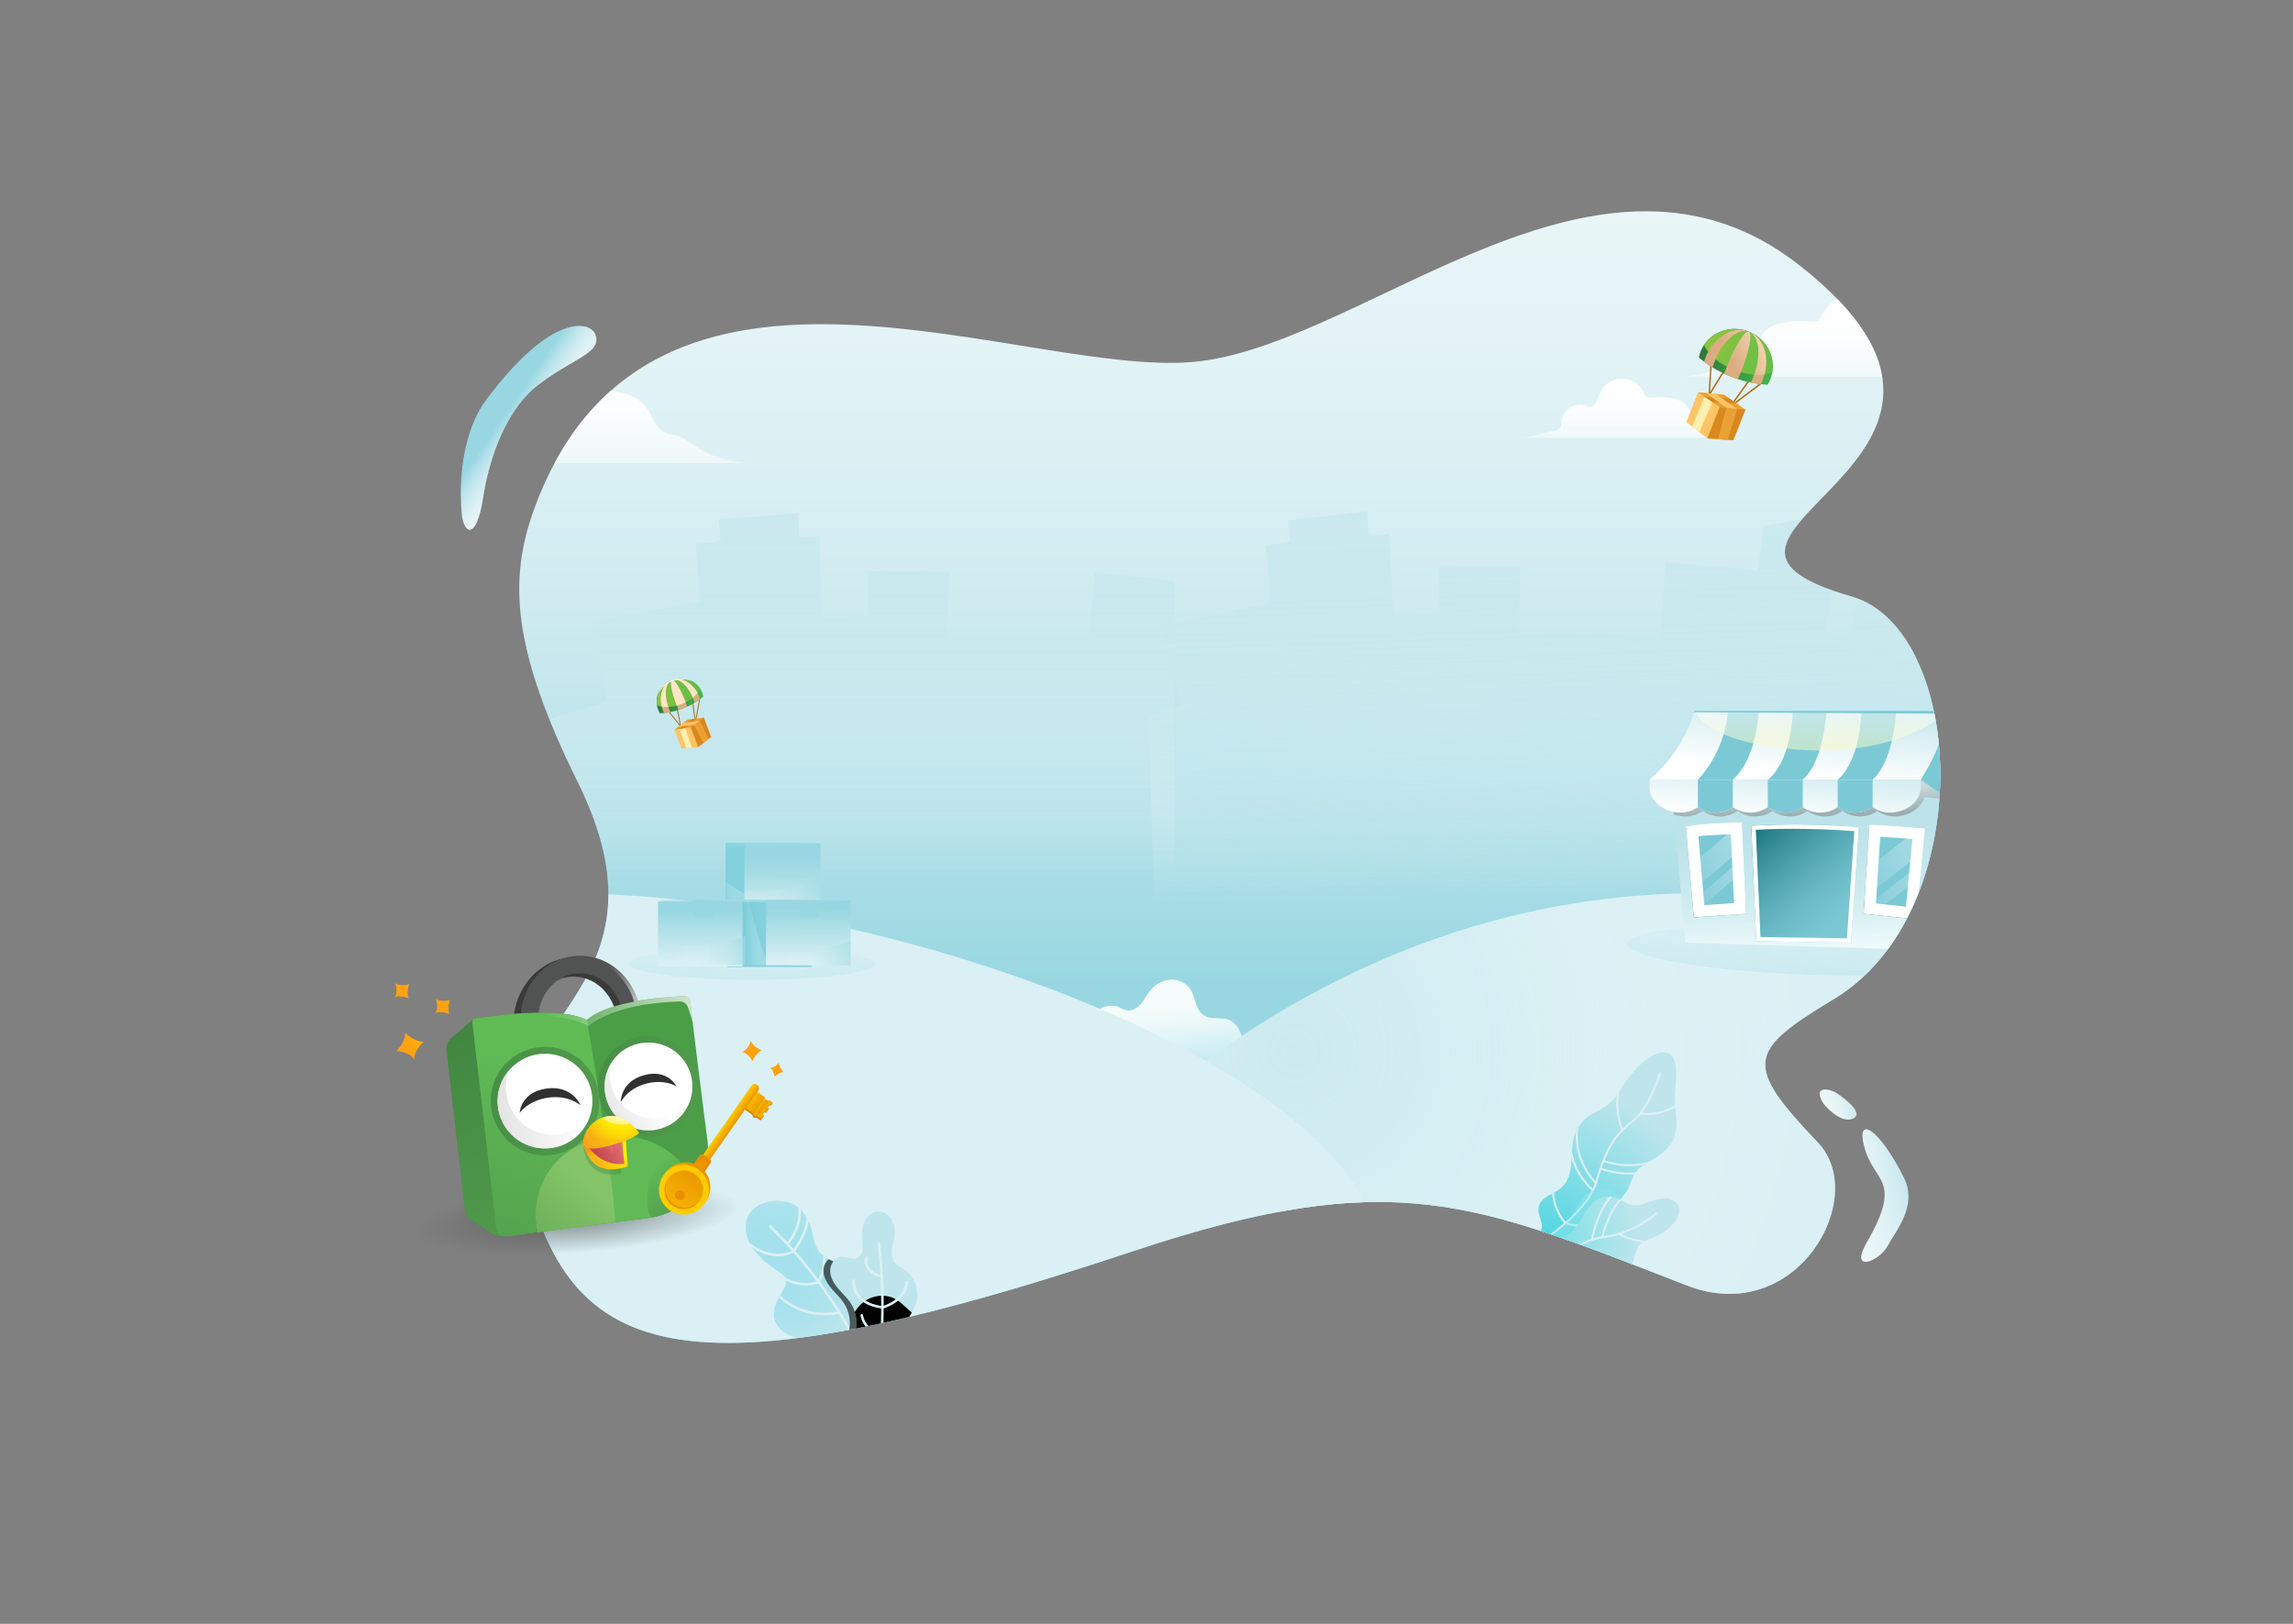 <svg id="Layer_1" data-name="Layer 1" xmlns="http://www.w3.org/2000/svg" xmlns:xlink="http://www.w3.org/1999/xlink" viewBox="0 0 1619.94 1147.43"><rect x="0" y="0" width="1619.94" height="1147.43" fill="#808080" stroke="none"/><defs><style>.cls-1,.cls-22,.cls-3,.cls-60{fill:none;}.cls-2{clip-path:url(#clip-path);}.cls-3{stroke:#ffe655;stroke-miterlimit:10;stroke-width:3px;}.cls-4{clip-path:url(#clip-path-2);}.cls-5{fill:url(#linear-gradient);}.cls-6{fill:#bfe5ec;}.cls-7{fill:url(#radial-gradient);}.cls-8{fill:url(#linear-gradient-2);}.cls-9{fill:#daf0f4;}.cls-10,.cls-11,.cls-12,.cls-13,.cls-16,.cls-17,.cls-45,.cls-84,.cls-88,.cls-90{opacity:0.5;}.cls-10,.cls-11,.cls-12,.cls-13,.cls-16,.cls-17,.cls-19,.cls-23,.cls-26,.cls-28,.cls-33,.cls-35,.cls-38,.cls-39,.cls-40,.cls-41,.cls-42,.cls-45,.cls-46,.cls-47,.cls-50,.cls-51,.cls-56,.cls-61,.cls-70,.cls-79,.cls-84,.cls-88,.cls-90,.cls-97{isolation:isolate;}.cls-10{fill:url(#radial-gradient-2);}.cls-11{fill:url(#radial-gradient-3);}.cls-12{fill:url(#radial-gradient-4);}.cls-13{fill:url(#radial-gradient-5);}.cls-14{fill:url(#linear-gradient-3);}.cls-15{fill:url(#linear-gradient-4);}.cls-16{fill:url(#linear-gradient-5);}.cls-17{fill:url(#linear-gradient-6);}.cls-18{fill:url(#linear-gradient-7);}.cls-19,.cls-26,.cls-28,.cls-33,.cls-35,.cls-38,.cls-39{opacity:0.7;}.cls-19{fill:url(#linear-gradient-8);}.cls-20{fill:url(#radial-gradient-6);}.cls-21{clip-path:url(#clip-path-3);}.cls-22,.cls-60{stroke:#daf0f4;stroke-linecap:round;stroke-linejoin:round;}.cls-22{stroke-width:1.43px;}.cls-23{fill:#8fe6ec;opacity:0.47;}.cls-24{fill:url(#radial-gradient-7);}.cls-25{clip-path:url(#clip-path-4);}.cls-26{fill:url(#linear-gradient-9);}.cls-27{fill:url(#linear-gradient-10);}.cls-28{fill:url(#linear-gradient-11);}.cls-29{fill:url(#linear-gradient-12);}.cls-30{fill:url(#linear-gradient-13);}.cls-31{fill:url(#linear-gradient-14);}.cls-32{fill:url(#linear-gradient-15);}.cls-33{fill:url(#linear-gradient-16);}.cls-34{fill:url(#linear-gradient-17);}.cls-35{fill:url(#linear-gradient-18);}.cls-36{fill:url(#linear-gradient-19);}.cls-37{fill:url(#linear-gradient-20);}.cls-38{fill:url(#linear-gradient-21);}.cls-39{fill:url(#linear-gradient-22);}.cls-40,.cls-41,.cls-42{opacity:0.35;}.cls-40{fill:url(#linear-gradient-23);}.cls-41{fill:url(#linear-gradient-24);}.cls-42{fill:url(#linear-gradient-25);}.cls-43{fill:#7cc9d6;}.cls-44{fill:url(#linear-gradient-26);}.cls-45{fill:url(#linear-gradient-27);}.cls-46,.cls-47,.cls-50,.cls-51{opacity:0.4;}.cls-46{fill:url(#linear-gradient-28);}.cls-47{fill:url(#linear-gradient-29);}.cls-48{fill:url(#linear-gradient-30);}.cls-49,.cls-85{fill:#fff;}.cls-50{fill:url(#linear-gradient-31);}.cls-51{fill:url(#linear-gradient-32);}.cls-52{fill:url(#linear-gradient-33);}.cls-53{fill:url(#linear-gradient-34);}.cls-54{fill:url(#linear-gradient-35);}.cls-55{fill:url(#linear-gradient-36);}.cls-56{opacity:0.53;fill:url(#linear-gradient-37);}.cls-57{fill:url(#radial-gradient-8);}.cls-58{fill:url(#radial-gradient-9);}.cls-59{clip-path:url(#clip-path-5);}.cls-60{stroke-width:1.8px;}.cls-61{opacity:0.6;fill:url(#linear-gradient-38);}.cls-62{fill:url(#radial-gradient-10);}.cls-63{fill:url(#radial-gradient-11);}.cls-64{fill:url(#linear-gradient-39);}.cls-65,.cls-66,.cls-67,.cls-68,.cls-69,.cls-74,.cls-75,.cls-76,.cls-77,.cls-78,.cls-79,.cls-80,.cls-81,.cls-82,.cls-83,.cls-84,.cls-85,.cls-86,.cls-87,.cls-88,.cls-89,.cls-90,.cls-91,.cls-92,.cls-93,.cls-94,.cls-95,.cls-96,.cls-97{fill-rule:evenodd;}.cls-65{fill:url(#linear-gradient-40);}.cls-66{fill:url(#linear-gradient-41);}.cls-67{fill:url(#linear-gradient-42);}.cls-68{fill:url(#linear-gradient-43);}.cls-69{fill:url(#linear-gradient-44);}.cls-70{opacity:0.81;fill:url(#radial-gradient-12);}.cls-71{fill:#3a3a3a;}.cls-72{fill:#515252;}.cls-73{fill:url(#linear-gradient-45);}.cls-74{fill:#3f843f;}.cls-75{fill:url(#linear-gradient-46);}.cls-76{fill:#4a9e46;}.cls-77{fill:#60bb55;}.cls-78{fill:url(#linear-gradient-47);}.cls-79,.cls-97{opacity:0.8;}.cls-79{fill:url(#linear-gradient-48);}.cls-80{fill:#61ba56;}.cls-81{fill:#84c368;}.cls-82{fill:url(#linear-gradient-49);}.cls-83{fill:#519b4c;}.cls-84{fill:url(#linear-gradient-50);}.cls-86{fill:url(#linear-gradient-51);}.cls-87{fill:#303030;}.cls-88{fill:url(#linear-gradient-52);}.cls-89{fill:url(#linear-gradient-53);}.cls-90{fill:url(#linear-gradient-54);}.cls-91{fill:url(#radial-gradient-13);}.cls-92{fill:url(#linear-gradient-55);}.cls-93{fill:url(#linear-gradient-56);}.cls-94{fill:url(#linear-gradient-57);}.cls-95{fill:url(#radial-gradient-14);}.cls-96{fill:url(#linear-gradient-58);}.cls-97{fill:url(#linear-gradient-59);}.cls-98{fill:url(#linear-gradient-60);}.cls-99{fill:url(#linear-gradient-61);}.cls-100{fill:url(#linear-gradient-62);}.cls-101{fill:url(#linear-gradient-63);}.cls-102{fill:url(#linear-gradient-64);}.cls-103{fill:url(#linear-gradient-65);}.cls-104{fill:url(#linear-gradient-66);}.cls-105{fill:url(#linear-gradient-67);}.cls-106{fill:url(#linear-gradient-68);}.cls-107{fill:#fc0;}.cls-108{fill:url(#linear-gradient-69);}.cls-109{fill:url(#linear-gradient-70);}.cls-110{fill:url(#linear-gradient-71);}.cls-111{fill:url(#linear-gradient-72);}.cls-112{fill:#af6c15;}.cls-113{fill:#ffc466;}.cls-114{fill:#fff0b0;}.cls-115{fill:#eaa034;}.cls-116{fill:#d8881d;}.cls-117{fill:url(#linear-gradient-73);}.cls-118{fill:url(#linear-gradient-74);}.cls-119{fill:#dbac80;}.cls-120{fill:url(#linear-gradient-75);}.cls-121{fill:url(#linear-gradient-76);}.cls-122{fill:url(#linear-gradient-77);}.cls-123{fill:url(#linear-gradient-78);}.cls-124{fill:url(#linear-gradient-79);}.cls-125{fill:url(#linear-gradient-80);}.cls-126{fill:url(#linear-gradient-81);}.cls-127{fill:url(#linear-gradient-82);}.cls-128{fill:url(#linear-gradient-83);}.cls-129{fill:url(#linear-gradient-84);}.cls-130{fill:url(#linear-gradient-85);}.cls-131{fill:url(#linear-gradient-86);}</style><clipPath id="clip-path" transform="translate(258.59 145.91)"><rect class="cls-1" width="1197.91" height="860.71"/></clipPath><clipPath id="clip-path-2" transform="translate(258.59 145.91)"><path class="cls-1" d="M589.48,109.3c-120,15-389.55-118.63-470.78,104.7-18.33,50.41-15.18,99.52,30.75,192.45,71.89,145.43-58.89,168.1-41.71,256,29.35,150.13,99.24,187.4,434.15,75.77,184.79-61.6,241.81-33.69,391.27,24.23,77.71,30.11,129.22-62.51,92.63-100.89-52.77-55.36-49.94-64.7,11-101.36,102.69-61.76,94.14-261.38,12.35-284.75C893.48,231,1191.54,182,1012.67,41.54,871.9-69,709.84,94.26,589.48,109.3Z"/></clipPath><linearGradient id="linear-gradient" x1="18225.68" y1="312.42" x2="18225.68" y2="1432.3" gradientTransform="translate(19052.27 1005.91) rotate(180)" gradientUnits="userSpaceOnUse"><stop offset="0" stop-color="#98d7e1"/><stop offset="0.12" stop-color="#b7e2ea"/><stop offset="0.24" stop-color="#cfebf0"/><stop offset="0.37" stop-color="#e0f2f5"/><stop offset="0.51" stop-color="#ebf6f8"/><stop offset="0.68" stop-color="#eef7f9"/><stop offset="0.86" stop-color="#fff"/></linearGradient><radialGradient id="radial-gradient" cx="15248.08" cy="5946.45" r="84.82" gradientTransform="matrix(-0.99, 0.11, -0.09, -0.74, 16218.35, 3215.77)" gradientUnits="userSpaceOnUse"><stop offset="0.45" stop-color="#a4e1ec" stop-opacity="0"/><stop offset="0.49" stop-color="#a4e1ec" stop-opacity="0.06"/><stop offset="0.57" stop-color="#a4e1ec" stop-opacity="0.2"/><stop offset="0.67" stop-color="#a4e1ec" stop-opacity="0.44"/><stop offset="0.8" stop-color="#a4e1ec" stop-opacity="0.77"/><stop offset="0.89" stop-color="#a4e1ec"/></radialGradient><linearGradient id="linear-gradient-2" x1="15160.31" y1="5878.4" x2="15189.31" y2="5814.95" gradientTransform="translate(16645.65 -2258.1) rotate(148.84)" gradientUnits="userSpaceOnUse"><stop offset="0.02" stop-color="#f5fbfb"/><stop offset="0.1" stop-color="#f5fbfb" stop-opacity="0.96"/><stop offset="0.22" stop-color="#f5fbfb" stop-opacity="0.87"/><stop offset="0.37" stop-color="#f5fbfb" stop-opacity="0.71"/><stop offset="0.55" stop-color="#f5fbfb" stop-opacity="0.49"/><stop offset="0.75" stop-color="#f5fbfb" stop-opacity="0.21"/><stop offset="0.89" stop-color="#f5fbfb" stop-opacity="0"/></linearGradient><radialGradient id="radial-gradient-2" cx="14062.99" cy="263.4" r="371.75" gradientTransform="translate(14718.54 860) rotate(180)" gradientUnits="userSpaceOnUse"><stop offset="0" stop-color="#bfe5ec"/><stop offset="0.09" stop-color="#c1e6ed" stop-opacity="0.96"/><stop offset="0.24" stop-color="#c8e9ef" stop-opacity="0.86"/><stop offset="0.42" stop-color="#d3edf2" stop-opacity="0.69"/><stop offset="0.64" stop-color="#e2f3f6" stop-opacity="0.46"/><stop offset="0.87" stop-color="#f4fbfc" stop-opacity="0.17"/><stop offset="1" stop-color="#fff" stop-opacity="0"/></radialGradient><radialGradient id="radial-gradient-3" cx="13551.74" cy="-3.09" r="299.98" gradientTransform="matrix(1, 0, 0, -1, 0, 860)" xlink:href="#radial-gradient-2"/><radialGradient id="radial-gradient-4" cx="14926.88" cy="224.96" r="485.7" gradientTransform="matrix(1, 0, 0, -1, 0, 860)" xlink:href="#radial-gradient-2"/><radialGradient id="radial-gradient-5" cx="14230.39" cy="-133.6" r="353.94" gradientTransform="matrix(1, 0, 0, -1, 0, 860)" xlink:href="#radial-gradient-2"/><linearGradient id="linear-gradient-3" x1="17897.28" y1="695.07" x2="17897.28" y2="739.47" gradientTransform="translate(18793.68 860) rotate(180)" gradientUnits="userSpaceOnUse"><stop offset="0" stop-color="#fff" stop-opacity="0.5"/><stop offset="0.1" stop-color="#fff" stop-opacity="0.59"/><stop offset="0.28" stop-color="#fff" stop-opacity="0.74"/><stop offset="0.47" stop-color="#fff" stop-opacity="0.85"/><stop offset="0.65" stop-color="#fff" stop-opacity="0.93"/><stop offset="0.83" stop-color="#fff" stop-opacity="0.98"/><stop offset="1" stop-color="#fff"/></linearGradient><linearGradient id="linear-gradient-4" x1="-1757.12" y1="737.85" x2="-1757.12" y2="798.44" gradientTransform="matrix(1, 0, 0, -1, 2794.49, 860)" xlink:href="#linear-gradient-3"/><linearGradient id="linear-gradient-5" x1="267.85" y1="679.04" x2="267.85" y2="387.22" gradientTransform="matrix(1, 0, 0, -1, 0, 860)" gradientUnits="userSpaceOnUse"><stop offset="0" stop-color="#bfe5ec"/><stop offset="0.18" stop-color="#c0e5ec" stop-opacity="0.99"/><stop offset="0.32" stop-color="#c2e6ed" stop-opacity="0.95"/><stop offset="0.44" stop-color="#c7e8ee" stop-opacity="0.88"/><stop offset="0.55" stop-color="#cdebf0" stop-opacity="0.78"/><stop offset="0.66" stop-color="#d5eef3" stop-opacity="0.66"/><stop offset="0.76" stop-color="#dff2f5" stop-opacity="0.5"/><stop offset="0.86" stop-color="#eaf7f9" stop-opacity="0.32"/><stop offset="0.95" stop-color="#f8fcfd" stop-opacity="0.11"/><stop offset="1" stop-color="#fff" stop-opacity="0"/></linearGradient><linearGradient id="linear-gradient-6" x1="1037.01" y1="963.13" x2="1037.01" y2="646.09" gradientTransform="matrix(1, -0.03, -0.03, -1, -86.06, 1162.65)" xlink:href="#linear-gradient-5"/><linearGradient id="linear-gradient-7" x1="18662.71" y1="676.03" x2="18662.71" y2="755.74" xlink:href="#linear-gradient-3"/><linearGradient id="linear-gradient-8" x1="219.43" y1="66.38" x2="217.95" y2="259.32" gradientTransform="matrix(0, 0.94, 0.95, 0, 869.04, 319.78)" gradientUnits="userSpaceOnUse"><stop offset="0" stop-color="#98d7e1"/><stop offset="0.1" stop-color="#9ed9e3" stop-opacity="0.94"/><stop offset="0.28" stop-color="#addfe7" stop-opacity="0.8"/><stop offset="0.52" stop-color="#c6e9ee" stop-opacity="0.55"/><stop offset="0.81" stop-color="#e8f6f8" stop-opacity="0.22"/><stop offset="1" stop-color="#fff" stop-opacity="0"/></linearGradient><radialGradient id="radial-gradient-6" cx="6057.04" cy="-3620.81" r="122.93" gradientTransform="translate(7744.91 -670.09) rotate(-160.66)" gradientUnits="userSpaceOnUse"><stop offset="0" stop-color="#46d5e0"/><stop offset="1" stop-color="#46d5e0" stop-opacity="0"/></radialGradient><clipPath id="clip-path-3" transform="translate(258.59 145.91)"><path class="cls-1" d="M828.69,706.07c2.09-6.61,10.64-8.18,15.82-12.77,4.87-4.32,6.53-11.19,7.07-17.68s.23-13.14,2.26-19.32a26.9,26.9,0,0,1,10.6-13.89c3.51-2.32,7.55-3.79,11-6.2,5.89-4.12,9.58-10.6,13.66-16.52,4.85-7,10.57-13.55,17.61-18.37,4.35-3,10.41-5.19,14.66-2.07,2.8,2.07,3.78,5.81,4.08,9.28.64,7.4-.91,14.82-.8,22.25.14,9.55,2.94,19.6-.94,28.33-3.1,7-9.85,11.54-16.45,15.39-3.77,2.2-7.71,4.39-10.26,7.92-2.29,3.17-3.22,7.08-4.88,10.62a28.12,28.12,0,0,1-17.24,14.81c-5.35,1.59-11.81,1.95-15,6.54-2.51,3.61-1.92,8.57-3.79,12.55-2.63,5.61-9.42,7.94-15.6,8.36S828,734.84,822,736.56c.83.1,8.3-12.77,8.57-14.3C831.55,716.82,826.91,711.71,828.69,706.07Z"/></clipPath><radialGradient id="radial-gradient-7" cx="6062.3" cy="-3612.21" r="72.67" gradientTransform="translate(7744.91 -670.09) rotate(-160.66)" gradientUnits="userSpaceOnUse"><stop offset="0" stop-color="#72dfe7"/><stop offset="1" stop-color="#72dfe7" stop-opacity="0"/></radialGradient><clipPath id="clip-path-4" transform="translate(258.59 145.91)"><path class="cls-1" d="M880.07,758.09A19.66,19.66,0,0,0,894.41,747c2.27-5,2.61-11.31,6.9-14.77,2.42-2,5.63-2.56,8.53-3.69A37.54,37.54,0,0,0,920.07,722a24.64,24.64,0,0,0,6.31-7.14c1.47-2.83,1.91-6.38.42-9.2-1.94-3.66-6.56-5.15-10.68-4.81s-8,2.1-11.89,3.42-8.25,2.22-12.14.81c-2.33-.84-4.3-2.45-6.51-3.58a16.8,16.8,0,0,0-15.71.28c-8.86,5.1-11,17.36-19,23.66-2.83,2.23-6.33,3.64-8.72,6.33s-7.17,8-6.42,11.53a11.66,11.66,0,0,0,6.48,8.07c5.63,2.55,16.11-2,21.12,1.4C868.7,756.34,873.14,759.28,880.07,758.09Z"/></clipPath><linearGradient id="linear-gradient-9" x1="273.54" y1="264.88" x2="272.62" y2="384.38" gradientTransform="matrix(1, 0, 0, -1, 258.59, 1005.91)" xlink:href="#linear-gradient-8"/><linearGradient id="linear-gradient-10" x1="17871.73" y1="-1595.64" x2="17757.21" y2="-1600.95" gradientTransform="translate(18294.75 -941) rotate(180)" gradientUnits="userSpaceOnUse"><stop offset="0" stop-color="#48a9b9"/><stop offset="1" stop-color="#84d1de"/></linearGradient><linearGradient id="linear-gradient-11" x1="17753.75" y1="-1527.15" x2="17781.02" y2="-1527.15" gradientTransform="translate(18048.35 -1014.11) rotate(180)" xlink:href="#linear-gradient-8"/><linearGradient id="linear-gradient-12" x1="17726.1" y1="-1584.75" x2="17726.1" y2="-1654.62" gradientTransform="translate(1913.57 18239.33) rotate(-90)" gradientUnits="userSpaceOnUse"><stop offset="0" stop-color="#98d7e1"/><stop offset="0.11" stop-color="#a6dce5"/><stop offset="0.51" stop-color="#d6eff3"/><stop offset="0.82" stop-color="#f4fbfc"/><stop offset="1" stop-color="#fff"/></linearGradient><linearGradient id="linear-gradient-13" x1="17800.02" y1="-1584.92" x2="17800.02" y2="-1654.79" gradientTransform="translate(18294.76 -941.4) rotate(180)" xlink:href="#linear-gradient-12"/><linearGradient id="linear-gradient-14" x1="17810" y1="-1570.37" x2="17810" y2="-1606.22" gradientTransform="translate(18306.94 -868.2) rotate(180)" gradientUnits="userSpaceOnUse"><stop offset="0" stop-color="#98d7e1"/><stop offset="0.18" stop-color="#a5dce5"/><stop offset="0.52" stop-color="#c6e9ee"/><stop offset="0.97" stop-color="#fcfefe"/><stop offset="1" stop-color="#fff"/></linearGradient><linearGradient id="linear-gradient-15" x1="17823.67" y1="-1557.79" x2="17782.61" y2="-1557.79" gradientTransform="translate(1838.55 18227.86) rotate(-90)" xlink:href="#linear-gradient-10"/><linearGradient id="linear-gradient-16" x1="17770.67" y1="-1497.47" x2="17798.8" y2="-1497.47" gradientTransform="translate(18048.35 -1014.11) rotate(180)" xlink:href="#linear-gradient-8"/><linearGradient id="linear-gradient-17" x1="17744.63" y1="-1547.81" x2="17744.63" y2="-1608.51" gradientTransform="translate(1851.96 18214.52) rotate(-90)" xlink:href="#linear-gradient-14"/><linearGradient id="linear-gradient-18" x1="17714.96" y1="-1495.05" x2="17790.51" y2="-1495.05" gradientTransform="translate(18048.35 -1014.11) rotate(180)" xlink:href="#linear-gradient-8"/><linearGradient id="linear-gradient-19" x1="17754.15" y1="-1532.63" x2="17754.15" y2="-1557.01" xlink:href="#linear-gradient-14"/><linearGradient id="linear-gradient-20" x1="17735.26" y1="-1570.37" x2="17735.26" y2="-1606.22" xlink:href="#linear-gradient-14"/><linearGradient id="linear-gradient-21" x1="17695.95" y1="-1541.73" x2="17755.68" y2="-1541.73" gradientTransform="translate(18048.35 -1014.11) rotate(180)" xlink:href="#linear-gradient-8"/><linearGradient id="linear-gradient-22" x1="17770.15" y1="-1539.89" x2="17829.89" y2="-1539.89" gradientTransform="translate(18048.35 -1014.11) rotate(180)" xlink:href="#linear-gradient-8"/><linearGradient id="linear-gradient-23" x1="17760.83" y1="-1538.77" x2="17760.83" y2="-1543.73" xlink:href="#linear-gradient-14"/><linearGradient id="linear-gradient-24" x1="17809.98" y1="-1578.93" x2="17809.98" y2="-1583.33" xlink:href="#linear-gradient-14"/><linearGradient id="linear-gradient-25" x1="17735.78" y1="-1578.93" x2="17735.78" y2="-1583.33" xlink:href="#linear-gradient-14"/><linearGradient id="linear-gradient-26" x1="1020.76" y1="455.73" x2="1027.25" y2="329.68" gradientTransform="matrix(1, 0, 0, -1, 258.59, 1005.91)" gradientUnits="userSpaceOnUse"><stop offset="0" stop-color="#bae2e8"/><stop offset="0.32" stop-color="#bde3e9"/><stop offset="0.55" stop-color="#c6e8ec"/><stop offset="0.75" stop-color="#d6eff2"/><stop offset="0.94" stop-color="#edf9fa"/><stop offset="1" stop-color="#f5fdfd"/></linearGradient><linearGradient id="linear-gradient-27" x1="1017.38" y1="491.67" x2="1019.2" y2="429.43" gradientTransform="matrix(1, 0, 0, -1, 0, 860)" gradientUnits="userSpaceOnUse"><stop offset="0" stop-color="#fff"/><stop offset="0.71" stop-color="#cfcdcd"/><stop offset="1" stop-color="#7a7878"/></linearGradient><linearGradient id="linear-gradient-28" x1="1054.23" y1="363.5" x2="1115.08" y2="395.34" gradientTransform="matrix(1, 0, 0, -1, 0, 860)" gradientUnits="userSpaceOnUse"><stop offset="0" stop-color="#fff" stop-opacity="0"/><stop offset="0.1" stop-color="#fdfefe" stop-opacity="0.13"/><stop offset="0.35" stop-color="#f7fcfd" stop-opacity="0.43"/><stop offset="0.58" stop-color="#f2fbfc" stop-opacity="0.68"/><stop offset="0.77" stop-color="#effafb" stop-opacity="0.85"/><stop offset="0.91" stop-color="#edf9fa" stop-opacity="0.96"/><stop offset="1" stop-color="#ecf9fa"/></linearGradient><linearGradient id="linear-gradient-29" x1="1047.93" y1="380.6" x2="1109.92" y2="413.04" xlink:href="#linear-gradient-28"/><linearGradient id="linear-gradient-30" x1="1117.17" y1="417.6" x2="1045.15" y2="365.31" gradientTransform="matrix(1, 0, 0, -1, 0, 860)" gradientUnits="userSpaceOnUse"><stop offset="0.06" stop-color="#16737a" stop-opacity="0"/><stop offset="0.19" stop-color="#16737a" stop-opacity="0.04"/><stop offset="0.36" stop-color="#16737a" stop-opacity="0.17"/><stop offset="0.54" stop-color="#16737a" stop-opacity="0.38"/><stop offset="0.74" stop-color="#16737a" stop-opacity="0.67"/><stop offset="0.93" stop-color="#16737a"/></linearGradient><linearGradient id="linear-gradient-31" x1="925.61" y1="385.4" x2="981.5" y2="414.65" xlink:href="#linear-gradient-28"/><linearGradient id="linear-gradient-32" x1="931.95" y1="367.82" x2="989.16" y2="397.76" gradientTransform="matrix(1, 0, 0, -1, 258.59, 1005.91)" xlink:href="#linear-gradient-28"/><linearGradient id="linear-gradient-33" x1="986.14" y1="414.53" x2="914.12" y2="362.25" xlink:href="#linear-gradient-30"/><linearGradient id="linear-gradient-34" x1="1051.27" y1="342" x2="976.49" y2="431.07" xlink:href="#linear-gradient-30"/><linearGradient id="linear-gradient-35" x1="1017.49" y1="524.63" x2="1010" y2="458.93" gradientTransform="matrix(1, 0, 0, -1, 0, 860)" gradientUnits="userSpaceOnUse"><stop offset="0" stop-color="#bae2e8"/><stop offset="1" stop-color="#fff"/></linearGradient><linearGradient id="linear-gradient-36" x1="1005.63" y1="483.88" x2="1000.19" y2="425.63" xlink:href="#linear-gradient-35"/><linearGradient id="linear-gradient-37" x1="1028.15" y1="503.6" x2="1027.73" y2="460.66" gradientTransform="matrix(1, 0, 0, -1, 0, 860)" gradientUnits="userSpaceOnUse"><stop offset="0" stop-color="#fff"/><stop offset="1" stop-color="#f5f59f"/></linearGradient><radialGradient id="radial-gradient-8" cx="18233.79" cy="-221.99" r="100.06" gradientTransform="translate(9042.94 -15250.26) rotate(119.39)" gradientUnits="userSpaceOnUse"><stop offset="0.24" stop-color="#a4e1ec"/><stop offset="0.28" stop-color="#a4e1ec" stop-opacity="0.94"/><stop offset="0.37" stop-color="#a4e1ec" stop-opacity="0.8"/><stop offset="0.49" stop-color="#a4e1ec" stop-opacity="0.56"/><stop offset="0.63" stop-color="#a4e1ec" stop-opacity="0.23"/><stop offset="0.73" stop-color="#a4e1ec" stop-opacity="0"/></radialGradient><radialGradient id="radial-gradient-9" cx="18264.32" cy="-114.81" r="68.49" gradientTransform="translate(9042.94 -15250.26) rotate(119.39)" xlink:href="#linear-gradient-2"/><clipPath id="clip-path-5" transform="translate(258.59 145.91)"><path class="cls-1" d="M373.89,834.05l-10.28-.65c-8.51-.55-17.09-1.1-25.33-3.27-4.11-1.08-8.66-3.13-9.72-7.24-.89-3.43,1.06-6.95,3.37-9.65,1.18-1.38,2.55-2.86,2.53-4.68,0-2.41-2.47-4-4.72-4.9-4.93-1.91-10.27-2.39-15.53-2.94s-10.61-1.21-15.42-3.41-9.06-6.21-10.25-11.36c-.87-3.75,0-7.72,1.44-11.27a109.25,109.25,0,0,1,5.43-10.19,9.51,9.51,0,0,0,1.56-5.06c-.18-2.83-2.59-4.95-4.94-6.53-6.91-4.65-14.08-10.06-18.9-16.85s-6.79-16.28-2.63-23.49c4.26-7.4,13.73-10.36,22.24-9.75a25.24,25.24,0,0,1,8,1.77c7,3,11.56,10,13.65,17.32,1.62,5.65,2.13,11.88,5.69,16.56,3.95,5.19,10.67,7.23,16.81,9.43s12.71,5.44,15,11.55c1.75,4.63.57,9.8-.62,14.61-.85,3.42-1.43,7.1.47,10.08s5.6,3.83,9,4.23,7.09.6,9.8,2.71a11,11,0,0,1,3.8,7.26,32.67,32.67,0,0,1-.26,8.38A114.18,114.18,0,0,0,373.89,834.05Z"/></clipPath><linearGradient id="linear-gradient-38" x1="18266.39" y1="-131.09" x2="18270.13" y2="-201.71" gradientTransform="translate(9042.94 -15250.26) rotate(119.39)" gradientUnits="userSpaceOnUse"><stop offset="0.01" stop-color="#fff" stop-opacity="0"/><stop offset="1"/></linearGradient><radialGradient id="radial-gradient-10" cx="18228.03" cy="-231.2" r="69.18" gradientTransform="translate(9042.94 -15250.26) rotate(119.39)" gradientUnits="userSpaceOnUse"><stop offset="0" stop-color="#a4e1ec"/><stop offset="0.04" stop-color="#a4e1ec" stop-opacity="0.94"/><stop offset="0.12" stop-color="#a4e1ec" stop-opacity="0.8"/><stop offset="0.23" stop-color="#a4e1ec" stop-opacity="0.56"/><stop offset="0.36" stop-color="#a4e1ec" stop-opacity="0.23"/><stop offset="0.44" stop-color="#a4e1ec" stop-opacity="0"/></radialGradient><radialGradient id="radial-gradient-11" cx="18202.28" cy="-155.32" r="69.18" gradientTransform="translate(9042.94 -15250.26) rotate(119.39)" xlink:href="#linear-gradient-2"/><linearGradient id="linear-gradient-39" x1="18217.44" y1="-174.11" x2="18236.76" y2="-231.44" xlink:href="#linear-gradient-38"/><linearGradient id="linear-gradient-40" x1="2770.8" y1="4325.34" x2="2791.05" y2="4325.34" gradientTransform="matrix(0.89, -0.45, -0.45, -0.89, -479.38, 5710.19)" gradientUnits="userSpaceOnUse"><stop offset="0" stop-color="#ffa110"/><stop offset="1" stop-color="#ffc510"/></linearGradient><linearGradient id="linear-gradient-41" x1="2786.81" y1="4362.9" x2="2800.67" y2="4362.9" xlink:href="#linear-gradient-40"/><linearGradient id="linear-gradient-42" x1="2807.36" y1="4339.9" x2="2821.22" y2="4339.9" xlink:href="#linear-gradient-40"/><linearGradient id="linear-gradient-43" x1="4895.15" y1="3773.84" x2="4909.02" y2="3773.84" gradientTransform="matrix(0.99, 0.17, 0.17, -0.99, -5202.76, 3476.48)" xlink:href="#linear-gradient-40"/><linearGradient id="linear-gradient-44" x1="6034.29" y1="4070.89" x2="6044.39" y2="4070.89" gradientTransform="matrix(0.85, 0.53, 0.53, -0.85, -6987.56, 896.26)" xlink:href="#linear-gradient-40"/><radialGradient id="radial-gradient-12" cx="1409.38" cy="131.17" r="89.66" gradientTransform="matrix(1.32, 0, 0, -0.28, -1711.49, 751.69)" gradientUnits="userSpaceOnUse"><stop offset="0.12" stop-color="#515252" stop-opacity="0.7"/><stop offset="0.97" stop-color="#515252" stop-opacity="0"/></radialGradient><linearGradient id="linear-gradient-45" x1="156.16" y1="315.64" x2="179.84" y2="270.71" gradientTransform="matrix(1, 0, 0, -1, 0, 860)" gradientUnits="userSpaceOnUse"><stop offset="0" stop-color="#fff" stop-opacity="0"/><stop offset="0.97" stop-color="#fff"/></linearGradient><linearGradient id="linear-gradient-46" x1="83.43" y1="300.63" x2="100.93" y2="122.34" gradientTransform="matrix(1, 0, 0, -1, 0, 860)" gradientUnits="userSpaceOnUse"><stop offset="0" stop-color="#519b4c" stop-opacity="0"/><stop offset="1" stop-color="#519b4c"/></linearGradient><linearGradient id="linear-gradient-47" x1="160.83" y1="241.05" x2="103.66" y2="86.53" xlink:href="#linear-gradient-46"/><linearGradient id="linear-gradient-48" x1="104.34" y1="311.04" x2="235.99" y2="273.3" gradientTransform="matrix(1, 0, 0, -1, 0, 860)" gradientUnits="userSpaceOnUse"><stop offset="0.2" stop-color="#fff" stop-opacity="0"/><stop offset="0.97" stop-color="#fff"/></linearGradient><linearGradient id="linear-gradient-49" x1="157.95" y1="167.08" x2="91.97" y2="85.04" xlink:href="#linear-gradient-46"/><linearGradient id="linear-gradient-50" x1="163.89" y1="238.16" x2="234.54" y2="238.16" gradientTransform="matrix(1, 0, 0, -1, 0, 860)" gradientUnits="userSpaceOnUse"><stop offset="0" stop-color="#3f843f"/><stop offset="1" stop-color="#519b4c"/></linearGradient><linearGradient id="linear-gradient-51" x1="165.05" y1="217.25" x2="203.44" y2="237.81" gradientTransform="matrix(1, 0, 0, -1, 0, 860)" gradientUnits="userSpaceOnUse"><stop offset="0" stop-color="#e5e3e3"/><stop offset="1" stop-color="#e5e3e3" stop-opacity="0"/></linearGradient><linearGradient id="linear-gradient-52" x1="88.13" y1="227.84" x2="164.72" y2="227.84" xlink:href="#linear-gradient-50"/><linearGradient id="linear-gradient-53" x1="92.95" y1="222.07" x2="157.57" y2="222.07" xlink:href="#linear-gradient-51"/><linearGradient id="linear-gradient-54" x1="173.64" y1="197.46" x2="160.56" y2="178.29" xlink:href="#linear-gradient-50"/><radialGradient id="radial-gradient-13" cx="159.15" cy="10.65" r="33.51" gradientTransform="matrix(1, 0.04, 0.04, -1, 24.85, 670.1)" gradientUnits="userSpaceOnUse"><stop offset="0.15" stop-color="#fff100"/><stop offset="1" stop-color="#f6921e"/></radialGradient><linearGradient id="linear-gradient-55" x1="142.24" y1="-4.82" x2="132.65" y2="10.99" gradientTransform="matrix(1, 0.04, 0.04, -1, 24.85, 670.1)" gradientUnits="userSpaceOnUse"><stop offset="0" stop-color="#fff100" stop-opacity="0"/><stop offset="1" stop-color="#f6921e"/></linearGradient><linearGradient id="linear-gradient-56" x1="161.35" y1="18.73" x2="132.57" y2="-0.07" gradientTransform="matrix(1, 0.04, 0.04, -1, 24.85, 670.1)" gradientUnits="userSpaceOnUse"><stop offset="0" stop-color="#f27f82"/><stop offset="1" stop-color="#b33840"/></linearGradient><linearGradient id="linear-gradient-57" x1="150.77" y1="13.2" x2="143.34" y2="8.34" gradientTransform="matrix(1, 0.04, 0.04, -1, 24.85, 670.1)" gradientUnits="userSpaceOnUse"><stop offset="0" stop-color="#f27f82"/><stop offset="1" stop-color="#be4c51"/></linearGradient><radialGradient id="radial-gradient-14" cx="154.95" cy="41.69" r="38.2" gradientTransform="matrix(1, 0.04, 0.04, -1, 24.85, 670.1)" gradientUnits="userSpaceOnUse"><stop offset="0.44" stop-color="#ffe800"/><stop offset="0.59" stop-color="#fdd507"/><stop offset="0.89" stop-color="#f8a517"/><stop offset="1" stop-color="#f6921e"/></radialGradient><linearGradient id="linear-gradient-58" x1="199.59" y1="227.83" x2="144.5" y2="181.05" gradientTransform="matrix(1, 0, 0, -1, 0, 860)" xlink:href="#linear-gradient-55"/><linearGradient id="linear-gradient-59" x1="173.03" y1="199.35" x2="178.46" y2="219.82" gradientTransform="matrix(1, 0, 0, -1, 0, 860)" gradientUnits="userSpaceOnUse"><stop offset="0" stop-color="#fff" stop-opacity="0"/><stop offset="1" stop-color="#fff"/></linearGradient><linearGradient id="linear-gradient-60" x1="211.99" y1="189.67" x2="237.14" y2="158.52" xlink:href="#linear-gradient-46"/><linearGradient id="linear-gradient-61" x1="2705.98" y1="4819.95" x2="2725.61" y2="4819.95" gradientTransform="matrix(0.57, -0.82, -0.82, -0.57, 2673.38, 5621.96)" gradientUnits="userSpaceOnUse"><stop offset="0" stop-color="#e88f00"/><stop offset="1" stop-color="#cc7d00"/></linearGradient><linearGradient id="linear-gradient-62" x1="2718.56" y1="4831.38" x2="2718.56" y2="4817.16" gradientTransform="matrix(1, 0, 0, -1, -2443.68, 5457.14)" gradientUnits="userSpaceOnUse"><stop offset="0" stop-color="#fc0"/><stop offset="1" stop-color="#e88f00"/></linearGradient><linearGradient id="linear-gradient-63" x1="2730.52" y1="4821.86" x2="2730.52" y2="4815.54" gradientTransform="matrix(0.57, -0.82, -0.82, -0.57, 2673.38, 5621.96)" xlink:href="#linear-gradient-62"/><linearGradient id="linear-gradient-64" x1="2730.99" y1="4818.87" x2="2730.99" y2="4811.76" gradientTransform="matrix(0.57, -0.82, -0.82, -0.57, 2673.38, 5621.96)" xlink:href="#linear-gradient-62"/><linearGradient id="linear-gradient-65" x1="2707.9" y1="4832.5" x2="2707.9" y2="4825.85" gradientTransform="matrix(0.57, -0.82, -0.82, -0.57, 2673.38, 5621.96)" xlink:href="#linear-gradient-62"/><linearGradient id="linear-gradient-66" x1="2640.78" y1="4829.91" x2="2671.12" y2="4829.91" gradientTransform="matrix(0.57, -0.82, -0.82, -0.57, 2673.18, 5624.11)" xlink:href="#linear-gradient-62"/><linearGradient id="linear-gradient-67" x1="2648.34" y1="4829.93" x2="2678.67" y2="4829.93" gradientTransform="matrix(0.57, -0.82, -0.82, -0.57, 2673.18, 5624.11)" xlink:href="#linear-gradient-62"/><linearGradient id="linear-gradient-68" x1="2638.3" y1="4829.59" x2="2672.43" y2="4829.59" gradientTransform="matrix(0.57, -0.82, -0.82, -0.57, 2931.97, 5767.87)" xlink:href="#linear-gradient-62"/><linearGradient id="linear-gradient-69" x1="2609.33" y1="4829.58" x2="2675.44" y2="4829.58" gradientTransform="matrix(0.57, -0.82, -0.82, -0.57, 2931.97, 5767.87)" xlink:href="#linear-gradient-62"/><linearGradient id="linear-gradient-70" x1="2597.92" y1="4829.61" x2="2632.28" y2="4829.61" gradientTransform="matrix(0.57, -0.82, -0.82, -0.57, 2673.38, 5621.96)" xlink:href="#linear-gradient-62"/><linearGradient id="linear-gradient-71" x1="2132.49" y1="4547.89" x2="2103.78" y2="4545.77" gradientTransform="matrix(0.66, -0.75, -0.75, -0.66, 2248.9, 5268.45)" xlink:href="#linear-gradient-62"/><linearGradient id="linear-gradient-72" x1="3214.46" y1="4016.73" x2="3231.77" y2="3979.76" gradientTransform="matrix(1.27, -0.82, -0.73, -1.13, -1052.61, 7322.04)" xlink:href="#linear-gradient"/><linearGradient id="linear-gradient-73" x1="401.98" y1="4772.17" x2="435.31" y2="4772.17" gradientTransform="matrix(0.96, -0.27, -0.27, -0.96, 1109.82, 5051.79)" gradientUnits="userSpaceOnUse"><stop offset="0" stop-color="#2c793c"/><stop offset="1" stop-color="#43b649"/></linearGradient><linearGradient id="linear-gradient-74" x1="402.08" y1="4773.82" x2="434.65" y2="4773.82" gradientTransform="matrix(0.96, -0.27, -0.27, -0.96, 1109.82, 5051.79)" gradientUnits="userSpaceOnUse"><stop offset="0" stop-color="#8bc53f"/><stop offset="1" stop-color="#62bc48"/></linearGradient><linearGradient id="linear-gradient-75" x1="12076.81" y1="4872.97" x2="12084.8" y2="4851.54" gradientTransform="matrix(-1, 0.04, -0.04, -1, 12487.29, 4748.4)" gradientUnits="userSpaceOnUse"><stop offset="0" stop-color="#fae6c5"/><stop offset="1" stop-color="#fae6c5" stop-opacity="0"/></linearGradient><linearGradient id="linear-gradient-76" x1="12073.89" y1="4871.89" x2="12081.88" y2="4850.45" xlink:href="#linear-gradient-75"/><linearGradient id="linear-gradient-77" x1="12083.58" y1="4875.51" x2="12091.57" y2="4854.07" xlink:href="#linear-gradient-75"/><linearGradient id="linear-gradient-78" x1="12071.72" y1="4884.92" x2="12070.44" y2="4879.98" gradientTransform="matrix(-1, 0.04, -0.04, -1, 12487.29, 4748.4)" gradientUnits="userSpaceOnUse"><stop offset="0" stop-color="#fff"/><stop offset="0.78" stop-color="#fff" stop-opacity="0"/></linearGradient><linearGradient id="linear-gradient-79" x1="632.54" y1="-2107.91" x2="685.5" y2="-2107.91" gradientTransform="matrix(0.89, 0.45, 0.45, -0.89, 1337.84, -2073.12)" xlink:href="#linear-gradient-73"/><linearGradient id="linear-gradient-80" x1="632.7" y1="-2105.27" x2="684.47" y2="-2105.27" gradientTransform="matrix(0.89, 0.45, 0.45, -0.89, 1337.84, -2073.12)" xlink:href="#linear-gradient-74"/><linearGradient id="linear-gradient-81" x1="10231.58" y1="-1756.08" x2="10244.28" y2="-1790.14" gradientTransform="translate(9912.71 5406.73) rotate(-139.46)" xlink:href="#linear-gradient-75"/><linearGradient id="linear-gradient-82" x1="10226.97" y1="-1757.8" x2="10239.67" y2="-1791.86" gradientTransform="translate(9912.71 5406.73) rotate(-139.46)" xlink:href="#linear-gradient-75"/><linearGradient id="linear-gradient-83" x1="10242.28" y1="-1752.1" x2="10254.99" y2="-1786.16" gradientTransform="translate(9912.71 5406.73) rotate(-139.46)" xlink:href="#linear-gradient-75"/><linearGradient id="linear-gradient-84" x1="10251.3" y1="-1746.62" x2="10249.27" y2="-1754.48" gradientTransform="translate(9912.71 5406.73) rotate(-139.46)" xlink:href="#linear-gradient-78"/><linearGradient id="linear-gradient-85" x1="-883.37" y1="-979.8" x2="-988.98" y2="-944.79" gradientTransform="matrix(0.87, -0.46, -0.5, -0.96, 1388.99, -654.98)" xlink:href="#linear-gradient"/><linearGradient id="linear-gradient-86" x1="-13.2" y1="1504.57" x2="-74.24" y2="1524.81" gradientTransform="matrix(0.75, -0.53, -0.48, -0.68, 1794.62, 1642.86)" xlink:href="#linear-gradient"/></defs><title>tokopedia login background</title><g class="cls-2"><g id="Layer_1-2" data-name="Layer 1"><rect class="cls-3" x="172.98" y="1.5" width="1410.86" height="1144.43"/><g class="cls-4"><rect class="cls-5" x="161.4" y="38.3" width="1330.38" height="965.12"/><path class="cls-6" d="M619.4,589c-1.47-5.4-3.75-11.22-8.77-13.7-5.85-2.89-13.55-.21-19-3.86-5.88-4-5.52-12.83-9.57-18.66A15.87,15.87,0,0,0,568,546.45,20.54,20.54,0,0,0,554.1,554c-2.5,3-4.23,6.64-6.81,9.59s-6.47,5.27-10.3,4.41a29.31,29.31,0,0,1-5-2.12c-7.31-3.11-16.82,1-19.55,8.48-1.68,4.6-1.45,10.58-5.61,13.16-3.88,2.42-9.23.15-13.39,2-3.37,1.53-5.08,5.57-4.72,9.24s-.26,14.75,2.22,17.48a19.6,19.6,0,0,0,6.56,5c4.82,2.09,16.75,1.76,21.93.94l45.9-7.3c4.62-.73,9.25-1.47,13.92-1.74,4.41-.26,8.83-.11,13.24-.16a143.65,143.65,0,0,0,18.88-1.45C619.68,610.36,621.86,598.05,619.4,589Z" transform="translate(258.59 145.91)"/><path class="cls-7" d="M619.4,589c-1.47-5.4-3.75-11.22-8.77-13.7-5.85-2.89-13.55-.21-19-3.86-5.88-4-5.52-12.83-9.57-18.66A15.87,15.87,0,0,0,568,546.45,20.54,20.54,0,0,0,554.1,554c-2.5,3-4.23,6.64-6.81,9.59s-6.47,5.27-10.3,4.41a29.31,29.31,0,0,1-5-2.12c-7.31-3.11-16.82,1-19.55,8.48-1.68,4.6-1.45,10.58-5.61,13.16-3.88,2.42-9.23.15-13.39,2-3.37,1.53-5.08,5.57-4.72,9.24s-.26,14.75,2.22,17.48a19.6,19.6,0,0,0,6.56,5c4.82,2.09,16.75,1.76,21.93.94l45.9-7.3c4.62-.73,9.25-1.47,13.92-1.74,4.41-.26,8.83-.11,13.24-.16a143.65,143.65,0,0,0,18.88-1.45C619.68,610.36,621.86,598.05,619.4,589Z" transform="translate(258.59 145.91)"/><path class="cls-8" d="M619.4,589c-1.47-5.4-3.75-11.22-8.77-13.7-5.85-2.89-13.55-.21-19-3.86-5.88-4-5.52-12.83-9.57-18.66A15.87,15.87,0,0,0,568,546.45,20.54,20.54,0,0,0,554.1,554c-2.5,3-4.23,6.64-6.81,9.59s-6.47,5.27-10.3,4.41a29.31,29.31,0,0,1-5-2.12c-7.31-3.11-16.82,1-19.55,8.48-1.68,4.6-1.45,10.58-5.61,13.16-3.88,2.42-9.23.15-13.39,2-3.37,1.53-5.08,5.57-4.72,9.24s-.26,14.75,2.22,17.48a19.6,19.6,0,0,0,6.56,5c4.82,2.09,16.75,1.76,21.93.94l45.9-7.3c4.62-.73,9.25-1.47,13.92-1.74,4.41-.26,8.83-.11,13.24-.16a143.65,143.65,0,0,0,18.88-1.45C619.68,610.36,621.86,598.05,619.4,589Z" transform="translate(258.59 145.91)"/><path class="cls-9" d="M567.92,665.56c-10.93-6.14-18.45-14-22.94-22.82,73.09-64.6,210.65-157.43,397.64-157.43,209.28,0,354.91,104.14,418.33,160.41,2.88,33-9.65,60.18-44.44,62.84-73.47,5.61-180.76,86.17-293.7,82.41-95.22-3.16-134.13-74.43-227.27-46.14C723.66,766.66,626,698.2,567.92,665.56Z" transform="translate(258.59 145.91)"/><path class="cls-10" d="M567.92,665.56c-10.93-6.14-18.45-14-22.94-22.82,73.09-64.6,210.65-157.43,397.64-157.43,209.28,0,354.91,104.14,418.33,160.41,2.88,33-9.65,60.18-44.44,62.84-73.47,5.61-180.76,86.17-293.7,82.41-95.22-3.16-134.13-74.43-227.27-46.14C723.66,766.66,626,698.2,567.92,665.56Z" transform="translate(258.59 145.91)"/><path class="cls-11" d="M567.92,665.56c-10.93-6.14-18.45-14-22.94-22.82,73.09-64.6,210.65-157.43,397.64-157.43,209.28,0,354.91,104.14,418.33,160.41,2.88,33-9.65,60.18-44.44,62.84-73.47,5.61-180.76,86.17-293.7,82.41-95.22-3.16-134.13-74.43-227.27-46.14C723.66,766.66,626,698.2,567.92,665.56Z" transform="translate(258.59 145.91)"/><path class="cls-9" d="M-235.65,665.56c-10.93-6.14-18.45-14-22.94-22.82,73.09-64.6,210.65-157.43,397.64-157.43,209.28,0,497.89,100.46,564,213.14,2.87,33-61.51,54.86-96.3,57.52-73.48,5.62-334.14,160.85-444.93,138.59C90,880.13,14.2,759.29-78.93,787.58-150.81,809.41-177.58,698.2-235.65,665.56Z" transform="translate(258.59 145.91)"/><path class="cls-12" d="M-235.65,665.56c-10.93-6.14-18.45-14-22.94-22.82,73.09-64.6,210.65-157.43,397.64-157.43,209.28,0,497.89,100.46,564,213.14,2.87,33-61.51,54.86-96.3,57.52-73.48,5.62-334.14,160.85-444.93,138.59C90,880.13,14.2,759.29-78.93,787.58-150.81,809.41-177.58,698.2-235.65,665.56Z" transform="translate(258.59 145.91)"/><path class="cls-13" d="M-235.65,665.56c-10.93-6.14-18.45-14-22.94-22.82,73.09-64.6,210.65-157.43,397.64-157.43,209.28,0,497.89,100.46,564,213.14,2.87,33-61.51,54.86-96.3,57.52-73.48,5.62-334.14,160.85-444.93,138.59C90,880.13,14.2,759.29-78.93,787.58-150.81,809.41-177.58,698.2-235.65,665.56Z" transform="translate(258.59 145.91)"/><path id="_Path_" data-name=" Path " class="cls-14" d="M962.71,163.45h-144c6.84-1.15,13.53-3.73,20.37-4.88,1.69-.28,3.56-.68,4.56-2.07s.79-3.17.89-4.82c.48-7.56,9-13.42,16.26-11.14a12.4,12.4,0,0,0,3.39.9c4.4.13,5.88-5.63,7.66-9.66a16.85,16.85,0,0,1,30.36-1c.74,1.41,1.38,3,2.78,3.77a6.48,6.48,0,0,0,3.23.44c9.38-.38,20.58-.54,25.94,7.17,2.19,3.16,3.22,7.48,6.65,9.21,1.52.76,3.28.87,4.91,1.35,2.85.84,5.21,2.78,7.71,4.39a38.4,38.4,0,0,0,20.67,6.17C967.83,163.54,968.93,163.16,962.71,163.45Z" transform="translate(258.59 145.91)"/><path id="_Path_2" data-name=" Path 2" class="cls-15" d="M946.84,120.13h196.53c-9.32-1.58-18.45-5.09-27.78-6.66-2.31-.39-4.87-.93-6.23-2.84s-1.07-4.32-1.21-6.57c-.65-10.31-12.35-18.31-22.19-15.2a17.1,17.1,0,0,1-4.61,1.24c-6,.17-8-7.69-10.46-13.19a23,23,0,0,0-41.43-1.41c-1,1.92-1.88,4.14-3.8,5.14a8.51,8.51,0,0,1-4.4.61c-12.8-.51-28.07-.73-35.39,9.79-3,4.31-4.39,10.19-9.07,12.55-2.08,1-4.48,1.2-6.71,1.85-3.88,1.15-7.11,3.79-10.51,6a52.57,52.57,0,0,1-28.2,8.41C939.86,120.25,938.35,119.73,946.84,120.13Z" transform="translate(258.59 145.91)"/><path class="cls-16" d="M571.35,264.69,515,258.5l-4.77,51.62-100-4.76,2.39-46.86-58-.79v31.77L322,291.06l-1.59-58-14.3.8-.79-17.47L249,221.18l1.58,15.09-17.47,2.38,2.39,40.5-77,14.3,11.92,56.38L52.05,385.56l-12.7-40.5L-3.54,361.74l-15.88-43.68-16.28,8.29V447.11c23.23,10.72,87,5.36,87,5.36s3.14,6.86-28.59,44.67c-33.12,39.47-37.87,86.73,4.8,110.72,63.69,35.8,170.1-14.11,248.92-38.06,102.14-31,210.76-41.43,289.46-25.61,1.84.37,3.68.76,5.5,1.16Z" transform="translate(258.59 145.91)"/><path class="cls-17" d="M1266.43,476c-22.16-25.6-46-46.39-60.21-65.66-8.41-11.39-89.56-61.87-88.41-76.89l-23.54-8.17L1117,254.74l-52.11-16.84-17.27,64.83h-17.06l15.21-87.55-58.49,10.73-4,31.09L918,251.66l-3.34,51.73-100.15-2,1.08-46.9-58,.8.88,31.76L726,289.53l-3.19-57.9-14.27,1.19-1.27-17.45L651,221.7l2,15-17.4,2.87,3.5,40.42L562.53,296.4l13.47,56L553,360l7,254.08c43.81-12.24,89.22-31.79,128-44.75,101.24-33.84,209.53-47.24,288.64-33.6,122.13,21.06,205.16,111.36,285.54,103C1332.69,631.46,1317,534.45,1266.43,476Z" transform="translate(258.59 145.91)"/><path id="_Path_3" data-name=" Path 3" class="cls-18" d="M250.1,181.31H-8.51c12.28-2.07,24.29-6.69,36.56-8.76,3.05-.51,6.41-1.22,8.2-3.73s1.4-5.68,1.59-8.65c.86-13.56,16.25-24.09,29.2-20,2,.63,4,1.56,6.07,1.62,7.91.22,10.57-10.11,13.76-17.35a30.27,30.27,0,0,1,54.52-1.85c1.32,2.52,2.47,5.44,5,6.76a11.36,11.36,0,0,0,5.79.8c16.85-.68,36.94-1,46.56,12.88,3.94,5.67,5.79,13.41,12,16.52,2.73,1.38,5.88,1.57,8.82,2.43,5.11,1.51,9.36,5,13.83,7.89A69.14,69.14,0,0,0,270.44,181C259.28,181.47,261.26,180.79,250.1,181.31Z" transform="translate(258.59 145.91)"/><ellipse class="cls-19" cx="1022.65" cy="525.36" rx="17.62" ry="131.9" transform="translate(721.39 1675.45) rotate(-88.05)"/><path class="cls-6" d="M828.69,706.07c2.09-6.61,10.64-8.18,15.82-12.77,4.87-4.32,6.53-11.19,7.07-17.68s.23-13.14,2.26-19.32a26.9,26.9,0,0,1,10.6-13.89c3.51-2.32,7.55-3.79,11-6.2,5.89-4.12,9.58-10.6,13.66-16.52,4.85-7,10.57-13.55,17.61-18.37,4.35-3,10.41-5.19,14.66-2.07,2.8,2.07,3.78,5.81,4.08,9.28.64,7.4-.91,14.82-.8,22.25.14,9.55,2.94,19.6-.94,28.33-3.1,7-9.85,11.54-16.45,15.39-3.77,2.2-7.71,4.39-10.26,7.92-2.29,3.17-3.22,7.08-4.88,10.62a28.12,28.12,0,0,1-17.24,14.81c-5.35,1.59-11.81,1.95-15,6.54-2.51,3.61-1.92,8.57-3.79,12.55-2.63,5.61-9.42,7.94-15.6,8.36S828,734.84,822,736.56c.83.1,8.3-12.77,8.57-14.3C831.55,716.82,826.91,711.71,828.69,706.07Z" transform="translate(258.59 145.91)"/><path class="cls-20" d="M828.69,706.07c2.09-6.61,10.64-8.18,15.82-12.77,4.87-4.32,6.53-11.19,7.07-17.68s.23-13.14,2.26-19.32a26.9,26.9,0,0,1,10.6-13.89c3.51-2.32,7.55-3.79,11-6.2,5.89-4.12,9.58-10.6,13.66-16.52,4.85-7,10.57-13.55,17.61-18.37,4.35-3,10.41-5.19,14.66-2.07,2.8,2.07,3.78,5.81,4.08,9.28.64,7.4-.91,14.82-.8,22.25.14,9.55,2.94,19.6-.94,28.33-3.1,7-9.85,11.54-16.45,15.39-3.77,2.2-7.71,4.39-10.26,7.92-2.29,3.17-3.22,7.08-4.88,10.62a28.12,28.12,0,0,1-17.24,14.81c-5.35,1.59-11.81,1.95-15,6.54-2.51,3.61-1.92,8.57-3.79,12.55-2.63,5.61-9.42,7.94-15.6,8.36S828,734.84,822,736.56c.83.1,8.3-12.77,8.57-14.3C831.55,716.82,826.91,711.71,828.69,706.07Z" transform="translate(258.59 145.91)"/><g class="cls-21"><path class="cls-22" d="M822,736.56s40.14-22.5,47.37-47.94,14.9-34.17,25.63-42.37,19.34-33.71,19.34-33.71" transform="translate(258.59 145.91)"/><path class="cls-22" d="M928.2,634.1s-14.94,9.64-27.87,6.76" transform="translate(258.59 145.91)"/><path class="cls-22" d="M887.42,652.47a53.11,53.11,0,0,1-2.53-28.57" transform="translate(258.59 145.91)"/><path class="cls-22" d="M868.49,689.66s-16.91-16.38-12.37-40.86" transform="translate(258.59 145.91)"/><path class="cls-22" d="M866.06,694.53s-18-15.15-15.22-39.89" transform="translate(258.59 145.91)"/><path class="cls-22" d="M911.18,674.14s-15.94,7.29-36.87.36" transform="translate(258.59 145.91)"/><path class="cls-22" d="M908.66,680.86s-15.17,6.12-36.1-.81" transform="translate(258.59 145.91)"/><path class="cls-22" d="M883.65,713.14s-14.42,11.8-36.3,5.26c0,0-13.83-14.86-6.61-33.24" transform="translate(258.59 145.91)"/></g><path class="cls-23" d="M834.28,735.43a11.66,11.66,0,0,1,2.76-9.28c2.39-2.69,5.88-4.1,8.71-6.32,8-6.3,10.15-18.56,19-23.66a16.82,16.82,0,0,1,15.72-.28c2.21,1.13,4.18,2.73,6.51,3.58.24.09.48.14.72.21a28,28,0,0,1-12.82,8.17c-5.35,1.59-11.81,1.95-15,6.54-2.51,3.61-1.92,8.57-3.79,12.55-2.63,5.61-9.42,7.94-15.6,8.36C838.45,735.44,836.36,735.44,834.28,735.43Z" transform="translate(258.59 145.91)"/><path class="cls-6" d="M880.07,758.09A19.66,19.66,0,0,0,894.41,747c2.27-5,2.61-11.31,6.9-14.77,2.42-2,5.63-2.56,8.53-3.69A37.54,37.54,0,0,0,920.07,722a24.64,24.64,0,0,0,6.31-7.14c1.47-2.83,1.91-6.38.42-9.2-1.94-3.66-6.56-5.15-10.68-4.81s-8,2.1-11.89,3.42-8.25,2.22-12.14.81c-2.33-.84-4.3-2.45-6.51-3.58a16.8,16.8,0,0,0-15.71.28c-8.86,5.1-11,17.36-19,23.66-2.83,2.23-6.33,3.64-8.72,6.33s-8.95,7.53-8.21,11a11.68,11.68,0,0,0,6.49,8.06c5.63,2.56,12.32-.42,17.34,2.94C863.14,757.36,873.14,759.28,880.07,758.09Z" transform="translate(258.59 145.91)"/><path class="cls-24" d="M880.07,758.09A19.66,19.66,0,0,0,894.41,747c2.27-5,2.61-11.31,6.9-14.77,2.42-2,5.63-2.56,8.53-3.69A37.54,37.54,0,0,0,920.07,722a24.64,24.64,0,0,0,6.31-7.14c1.47-2.83,1.91-6.38.42-9.2-1.94-3.66-6.56-5.15-10.68-4.81s-8,2.1-11.89,3.42-8.25,2.22-12.14.81c-2.33-.84-4.3-2.45-6.51-3.58a16.8,16.8,0,0,0-15.71.28c-8.86,5.1-11,17.36-19,23.66-2.83,2.23-6.33,3.64-8.72,6.33s-8.95,7.53-8.21,11a11.68,11.68,0,0,0,6.49,8.06c5.63,2.56,12.32-.42,17.34,2.94C863.14,757.36,873.14,759.28,880.07,758.09Z" transform="translate(258.59 145.91)"/><g class="cls-25"><path class="cls-22" d="M841.32,744.67s16-14.45,33.29-16.5c21.52-2.54,36.71-16.52,36.71-16.52" transform="translate(258.59 145.91)"/><path class="cls-22" d="M907,731.86s-12-.37-21.89-5.73" transform="translate(258.59 145.91)"/><path class="cls-22" d="M873.48,727.92s4.27-18.88,14.86-28.22" transform="translate(258.59 145.91)"/><path class="cls-22" d="M866.21,729.32s3.94-21.84,15.56-31.86" transform="translate(258.59 145.91)"/></g><ellipse class="cls-26" cx="531.67" cy="680.87" rx="87.12" ry="11.46"/><rect class="cls-27" x="513.73" y="637.2" width="59.74" height="46.06"/><path class="cls-28" d="M284.45,536.15,257.18,536l.19-46.06L270,490C273.87,505.71,278,521.37,284.45,536.15Z" transform="translate(258.59 145.91)"/><rect class="cls-29" x="289.47" y="483.36" width="46.06" height="59.74" transform="translate(56.56 969.49) rotate(-89.76)"/><rect class="cls-30" x="464.87" y="636.8" width="59.74" height="46.06"/><polygon class="cls-31" points="495.29 635.8 498.64 635.82 503.8 635.84 503.75 648.58 502.03 647.09 500.31 648.57 498.63 647.11 496.95 648.55 496.91 648.52 496.87 648.55 495.2 647.1 493.52 648.54 491.81 647.05 490.08 648.52 490.13 635.78 495.29 635.8"/><rect class="cls-32" x="260.76" y="443.05" width="40.01" height="53.54" transform="translate(68.36 894.52) rotate(-89.76)"/><path class="cls-33" d="M253.94,476.9a121.29,121.29,0,0,0,21.37,12.92l-21.43-.09Z" transform="translate(258.59 145.91)"/><rect class="cls-34" x="274.16" y="443.12" width="40.01" height="53.54" transform="translate(81.64 907.99) rotate(-89.76)"/><path class="cls-35" d="M267.65,483.67c12.32.4,24.86.15,36.68-3.36a46.53,46.53,0,0,0,16.57-8.42L320.82,490l-53.54-.22v-6.13Z" transform="translate(258.59 145.91)"/><polygon class="cls-36" points="551.67 595.79 553.94 595.8 557.45 595.81 557.42 604.48 556.25 603.47 555.08 604.47 553.94 603.48 552.8 604.46 552.77 604.43 552.74 604.46 551.61 603.47 550.46 604.45 549.3 603.44 548.12 604.44 548.16 595.77 551.67 595.79"/><polygon class="cls-37" points="570.03 636.11 573.37 636.13 578.54 636.15 578.48 648.89 576.77 647.4 575.04 648.88 573.37 647.42 571.69 648.86 571.65 648.83 571.61 648.86 569.94 647.41 568.26 648.85 566.54 647.36 564.82 648.83 564.87 636.09 570.03 636.11"/><path class="cls-38" d="M282.56,526.66c8.51,0,17-.14,25.51-.79,11.64-.89,23.44-2.78,34.26-7l-.08,17.51-59.73-.25Z" transform="translate(258.59 145.91)"/><path class="cls-39" d="M208.36,524.42a370,370,0,0,0,51.17-6.54,41.57,41.57,0,0,0,8.61-2.41l-.09,20.61-59.73-.24Z" transform="translate(258.59 145.91)"/><polygon class="cls-40" points="579.58 595.91 512.79 598.9 512.64 595.63 579.58 595.91"/><polygon class="cls-41" points="526.82 638.84 467.09 638.27 467.1 635.69 526.83 635.94 526.82 638.84"/><polygon class="cls-42" points="601.02 639.15 541.29 638.58 541.3 636 601.03 636.24 601.02 639.15"/><polygon class="cls-43" points="1403.63 535.24 1389.34 665.66 1362.03 671.27 1344.42 607.72 1370.2 515.59 1376.32 502.32 1403.63 535.24"/><polygon class="cls-44" points="1179.81 548.01 1190.78 666.17 1362.03 671.27 1376.32 502.32 1179.81 548.01"/><path class="cls-45" d="M1114.8,391.1l-41.2-5.22-48.83-1.48c-59.58.3-74.09,23.38-103,23.28l2,21.95a24.74,24.74,0,0,0,8.17,1.39,21.65,21.65,0,0,0,12.35-3.86,21.66,21.66,0,0,0,24.69,0,21.66,21.66,0,0,0,24.69,0,21.66,21.66,0,0,0,24.69,0,21.66,21.66,0,0,0,24.69,0,21.68,21.68,0,0,0,24.7,0,21.52,21.52,0,0,0,12.34,3.86c8.62,0,18.29-4.84,21-13.67l11.41,1.13Z" transform="translate(258.59 145.91)"/><path class="cls-43" d="M1062.09,436.8l-4.08,63s27.31,2.81,37.26,4.09l6.13-64.32S1078.17,437.31,1062.09,436.8Z" transform="translate(258.59 145.91)"/><path class="cls-46" d="M1099.06,464.09l-40.77,31.38-.28,4.37,5.8.6,34.31-26.4Z" transform="translate(258.59 145.91)"/><path class="cls-47" d="M1058.79,487.88l41-31.57,1.59-16.7-3.8-.36L1060,468.14Z" transform="translate(258.59 145.91)"/><path class="cls-48" d="M1065.86,493.53l3.65-56.4c-2.56-.14-5.07-.25-7.42-.33l-4.08,63s27.31,2.81,37.26,4.09l.68-7.18C1083.86,495.38,1065.86,493.53,1065.86,493.53Z" transform="translate(258.59 145.91)"/><path class="cls-49" d="M1069.75,445.35c8,.44,16.64,1.14,22.71,1.67l-4.55,47.78c-6.85-.77-15.22-1.66-21.22-2.29l3.06-47.16m-7.66-8.55-4.08,63s27.31,2.81,37.26,4.09l6.13-64.32s-23.23-2.3-39.31-2.81Z" transform="translate(258.59 145.91)"/><path class="cls-43" d="M932.45,438.08l5.61,64.31,37-2.55L972,435.27S944.44,435.53,932.45,438.08Z" transform="translate(258.59 145.91)"/><path class="cls-50" d="M936.48,484.31l36.36-31.38L972,435.27h-.68l-36.38,31.39Z" transform="translate(258.59 145.91)"/><polygon class="cls-51" points="1196.42 645.68 1232.19 614.81 1231.76 605.85 1195.66 637.01 1196.42 645.68"/><path class="cls-52" d="M945.14,494.55l-5-57.63c-2.88.32-5.52.71-7.66,1.16l5.61,64.31,37-2.55-.35-7.33Z" transform="translate(258.59 145.91)"/><path class="cls-49" d="M964.2,443.63l2.3,48.59-21,1.45L941.28,445c7.05-.77,16-1.2,22.92-1.41m7.8-8.36s-27.56.26-39.55,2.81l5.61,64.31,37-2.55L972,435.27Z" transform="translate(258.59 145.91)"/><path class="cls-43" d="M982.21,519.24l-3.57-81.67a528.91,528.91,0,0,1,76.05,1l-5.61,81.67Z" transform="translate(258.59 145.91)"/><path class="cls-53" d="M982.21,519.24l-3.57-81.67a528.91,528.91,0,0,1,76.05,1l-5.61,81.67Z" transform="translate(258.59 145.91)"/><path class="cls-49" d="M1008.3,439.75c14.51,0,29,.55,43.13,1.65l-5.21,75.75-61.07-.93-3.32-75.78c4.5-.26,13.9-.69,26.47-.69h0m0-3.06c-18.18,0-29.66.88-29.66.88l3.57,81.67,66.87,1,5.61-81.67c-17.65-1.47-33.66-1.9-46.39-1.9Z" transform="translate(258.59 145.91)"/><path class="cls-43" d="M1117.73,356.41s-16.33,33.18-16.59,33.95-2.81,14.54-2.81,14.54l14.42,10.44Z" transform="translate(258.59 145.91)"/><path class="cls-54" d="M1117.73,356.41H938.57S932.19,383,906.92,404.9c0,0,116.64.51,191.41,0A127.9,127.9,0,0,0,1117.73,356.41Z" transform="translate(258.59 145.91)"/><path class="cls-43" d="M962.13,356.41c-2.06,30-21.21,48.61-21.22,48.61l24.7.06c14.19-12.81,17.49-36.27,18.22-48.67Z" transform="translate(258.59 145.91)"/><path class="cls-43" d="M1008.07,356.41c-1.83,38.16-17.64,48.61-17.64,48.61v.1H1015l.06-.05c11.3-10.2,15.37-31.87,16.77-48.67Z" transform="translate(258.59 145.91)"/><path class="cls-43" d="M1056.57,356.41c-1.76,38.16-16.89,48.61-16.89,48.61v.09c8.31,0,16.59,0,24.68-.05,11.29-10.2,15.35-31.85,16.76-48.65Z" transform="translate(258.59 145.91)"/><path class="cls-55" d="M1098.33,404.9c-74.68.51-191.11,0-191.4,0,0,.56-.07,5.31-.07,5.87,0,8.94,9.72,17.52,21.71,17.52a21.52,21.52,0,0,0,12.34-3.86,21.68,21.68,0,0,0,24.7,0,21.66,21.66,0,0,0,24.69,0,21.66,21.66,0,0,0,24.69,0,21.66,21.66,0,0,0,24.69,0,21.66,21.66,0,0,0,24.69,0,21.65,21.65,0,0,0,12.35,3.86c10.13,0,21.71-6.68,21.71-18.67,0-.57,0-4.18-.07-4.75Z" transform="translate(258.59 145.91)"/><path class="cls-43" d="M1039.68,405.11v19.32a21.66,21.66,0,0,0,24.69,0V405.06C1056.28,405.09,1048,405.1,1039.68,405.11Z" transform="translate(258.59 145.91)"/><path class="cls-43" d="M990.3,405.12v19.31a21.66,21.66,0,0,0,24.69,0v-19.3Z" transform="translate(258.59 145.91)"/><path class="cls-43" d="M940.91,405v19.41a21.68,21.68,0,0,0,24.7,0V405.08Z" transform="translate(258.59 145.91)"/><path class="cls-56" d="M1016.54,384.1c70,3.83,101.19-27.69,101.19-27.69H938.57S946.48,380.27,1016.54,384.1Z" transform="translate(258.59 145.91)"/><path class="cls-43" d="M1117.73,356.41H938.57s-.09.37-.28,1l179.08,1C1117.49,357.77,1117.62,357.09,1117.73,356.41Z" transform="translate(258.59 145.91)"/><path class="cls-6" d="M373.89,834.05l-10.28-.65c-8.51-.55-17.09-1.1-25.33-3.27-4.11-1.08-8.66-3.13-9.72-7.24-.89-3.43,1.06-6.95,3.37-9.65,1.18-1.38,2.55-2.86,2.53-4.68,0-2.41-2.47-4-4.72-4.9-4.93-1.91-10.27-2.39-15.53-2.94s-10.61-1.21-15.42-3.41-9.06-6.21-10.25-11.36c-.87-3.75,0-7.72,1.44-11.27a109.25,109.25,0,0,1,5.43-10.19,9.51,9.51,0,0,0,1.56-5.06c-.18-2.83-2.59-4.95-4.94-6.53-6.91-4.65-14.08-10.06-18.9-16.85s-6.79-16.28-2.63-23.49c4.26-7.4,13.73-10.36,22.24-9.75a25.24,25.24,0,0,1,8,1.77c7,3,11.56,10,13.65,17.32,1.62,5.65,2.13,11.88,5.69,16.56,3.95,5.19,10.67,7.23,16.81,9.43s12.71,5.44,15,11.55c1.75,4.63.57,9.8-.62,14.61-.85,3.42-1.43,7.1.47,10.08s5.6,3.83,9,4.23,7.09.6,9.8,2.71a11,11,0,0,1,3.8,7.26,32.67,32.67,0,0,1-.26,8.38A114.18,114.18,0,0,0,373.89,834.05Z" transform="translate(258.59 145.91)"/><path class="cls-57" d="M373.89,834.05l-10.28-.65c-8.51-.55-17.09-1.1-25.33-3.27-4.11-1.08-8.66-3.13-9.72-7.24-.89-3.43,1.06-6.95,3.37-9.65,1.18-1.38,2.55-2.86,2.53-4.68,0-2.41-2.47-4-4.72-4.9-4.93-1.91-10.27-2.39-15.53-2.94s-10.61-1.21-15.42-3.41-9.06-6.21-10.25-11.36c-.87-3.75,0-7.72,1.44-11.27a109.25,109.25,0,0,1,5.43-10.19,9.51,9.51,0,0,0,1.56-5.06c-.18-2.83-2.59-4.95-4.94-6.53-6.91-4.65-14.08-10.06-18.9-16.85s-6.79-16.28-2.63-23.49c4.26-7.4,13.73-10.36,22.24-9.75a25.24,25.24,0,0,1,8,1.77c7,3,11.56,10,13.65,17.32,1.62,5.65,2.13,11.88,5.69,16.56,3.95,5.19,10.67,7.23,16.81,9.43s12.71,5.44,15,11.55c1.75,4.63.57,9.8-.62,14.61-.85,3.42-1.43,7.1.47,10.08s5.6,3.83,9,4.23,7.09.6,9.8,2.71a11,11,0,0,1,3.8,7.26,32.67,32.67,0,0,1-.26,8.38A114.18,114.18,0,0,0,373.89,834.05Z" transform="translate(258.59 145.91)"/><path class="cls-58" d="M373.89,834.05l-10.28-.65c-8.51-.55-17.09-1.1-25.33-3.27-4.11-1.08-8.66-3.13-9.72-7.24-.89-3.43,1.06-6.95,3.37-9.65,1.18-1.38,2.55-2.86,2.53-4.68,0-2.41-2.47-4-4.72-4.9-4.93-1.91-10.27-2.39-15.53-2.94s-10.61-1.21-15.42-3.41-9.06-6.21-10.25-11.36c-.87-3.75,0-7.72,1.44-11.27a109.25,109.25,0,0,1,5.43-10.19,9.51,9.51,0,0,0,1.56-5.06c-.18-2.83-2.59-4.95-4.94-6.53-6.91-4.65-14.08-10.06-18.9-16.85s-6.79-16.28-2.63-23.49c4.26-7.4,13.73-10.36,22.24-9.75a25.24,25.24,0,0,1,8,1.77c7,3,11.56,10,13.65,17.32,1.62,5.65,2.13,11.88,5.69,16.56,3.95,5.19,10.67,7.23,16.81,9.43s12.71,5.44,15,11.55c1.75,4.63.57,9.8-.62,14.61-.85,3.42-1.43,7.1.47,10.08s5.6,3.83,9,4.23,7.09.6,9.8,2.71a11,11,0,0,1,3.8,7.26,32.67,32.67,0,0,1-.26,8.38A114.18,114.18,0,0,0,373.89,834.05Z" transform="translate(258.59 145.91)"/><g class="cls-59"><path class="cls-60" d="M346.35,802.86s-19.05-41.31-60.72-82.16" transform="translate(258.59 145.91)"/><path class="cls-60" d="M290.08,768.14a47,47,0,0,0,44.41,13.35" transform="translate(258.59 145.91)"/><path class="cls-60" d="M322.79,733.82s3.52,14.57-3.24,26.26c0,0-13.18,5.73-28.58-5.48" transform="translate(258.59 145.91)"/><path class="cls-60" d="M297.81,733s13.22-14.75,6.82-31.4" transform="translate(258.59 145.91)"/><path class="cls-60" d="M311.56,706.62c3.56,15.78-9.52,31.56-9.52,31.56s-14,9.32-33.28-6.43" transform="translate(258.59 145.91)"/></g><path class="cls-61" d="M328.56,822.89a8.21,8.21,0,0,1,.55-5.26c7.39-2.74,10.51-13.11,11.82-20.42.13-1.92.54-3.83.73-5.74a25.85,25.85,0,0,0-3.88-16.3c-2.48-3.91-6-7.06-8.95-10.59s-5.57-7.75-5.67-12.38a10.73,10.73,0,0,1,3.71-8.3,79.87,79.87,0,0,0,10,4c6.14,2.21,12.71,5.44,15,11.55,1.75,4.63.57,9.8-.62,14.61-.85,3.42-1.43,7.1.47,10.08s5.6,3.83,9,4.23,7.09.6,9.8,2.71a8.92,8.92,0,0,1,2.18,2.52l-.77,1c-3.18,4-6.64,8-8,13-.42,1.56-5.4,12.94-5.72,12.63-2.48-2.49-5.34-4.56-8.06-6.8l-10.63,17-1.3-.31C334.17,829.05,329.62,827,328.56,822.89Z" transform="translate(258.59 145.91)"/><path class="cls-6" d="M376.69,794.68A106.94,106.94,0,0,0,384,784.31c2.27-3.68,4.34-7.57,5.13-11.81a21.69,21.69,0,0,0-9.21-21.6c-2.12-1.39-4.55-2.44-6.19-4.37-2.12-2.49-2.55-6-2.2-9.28s1.37-6.4,1.8-9.65a18.18,18.18,0,0,0-2-11.77c-2.1-3.48-6.07-6-10.11-5.6-4.41.4-8,4-9.58,8.2s-1.44,8.72-1.06,13.13a23.58,23.58,0,0,1,0,6.28,7,7,0,0,1-3.42,5c-3.51,1.73-7.66-1-11.56-.59-4.6.45-7.78,5.38-7.68,10s2.68,8.84,5.67,12.38,6.47,6.68,9,10.59a25.88,25.88,0,0,1,3.88,16.29c-.26,2.6-.92,5.17-.75,7.77.32,4.67,3.26,8.77,6.67,12s7.39,5.76,10.69,9.08c.31.31,5.3-11.07,5.72-12.63C370.05,802.68,373.51,798.68,376.69,794.68Z" transform="translate(258.59 145.91)"/><path class="cls-62" d="M376.69,794.68A106.94,106.94,0,0,0,384,784.31c2.27-3.68,4.34-7.57,5.13-11.81a21.69,21.69,0,0,0-9.21-21.6c-2.12-1.39-4.55-2.44-6.19-4.37-2.12-2.49-2.55-6-2.2-9.28s1.37-6.4,1.8-9.65a18.18,18.18,0,0,0-2-11.77c-2.1-3.48-6.07-6-10.11-5.6-4.41.4-8,4-9.58,8.2s-1.44,8.72-1.06,13.13a23.58,23.58,0,0,1,0,6.28,7,7,0,0,1-3.42,5c-3.51,1.73-7.66-1-11.56-.59-4.6.45-7.78,5.38-7.68,10s2.68,8.84,5.67,12.38,6.47,6.68,9,10.59a25.88,25.88,0,0,1,3.88,16.29c-.26,2.6-.92,5.17-.75,7.77.32,4.67,3.26,8.77,6.67,12s7.39,5.76,10.69,9.08c.31.31,5.3-11.07,5.72-12.63C370.05,802.68,373.51,798.68,376.69,794.68Z" transform="translate(258.59 145.91)"/><path class="cls-63" d="M376.69,794.68A106.94,106.94,0,0,0,384,784.31c2.27-3.68,4.34-7.57,5.13-11.81a21.69,21.69,0,0,0-9.21-21.6c-2.12-1.39-4.55-2.44-6.19-4.37-2.12-2.49-2.55-6-2.2-9.28s1.37-6.4,1.8-9.65a18.18,18.18,0,0,0-2-11.77c-2.1-3.48-6.07-6-10.11-5.6-4.41.4-8,4-9.58,8.2s-1.44,8.72-1.06,13.13a23.58,23.58,0,0,1,0,6.28,7,7,0,0,1-3.42,5c-3.51,1.73-7.66-1-11.56-.59-4.6.45-7.78,5.38-7.68,10s2.68,8.84,5.67,12.38,6.47,6.68,9,10.59a25.88,25.88,0,0,1,3.88,16.29c-.26,2.6-.92,5.17-.75,7.77.32,4.67,3.26,8.77,6.67,12s7.39,5.76,10.69,9.08c.31.31,5.3-11.07,5.72-12.63C370.05,802.68,373.51,798.68,376.69,794.68Z" transform="translate(258.59 145.91)"/><path class="cls-64" d="M363,820.36c-3.3-3.32-7.27-5.88-10.69-9.08s-6.35-7.29-6.67-12c-.17-2.6.49-5.17.75-7.77a25.89,25.89,0,0,0-1.1-10.31,24.53,24.53,0,0,1,7.22-7.75c5.88-4,13.87-5,20.28-2,4.81,2.3,8.63,6.66,12.75,10.11-.5.9-1,1.79-1.57,2.66a106.46,106.46,0,0,1-7.26,10.37c-3.18,4-6.64,8-8,13C368.28,809.29,363.29,820.67,363,820.36Z" transform="translate(258.59 145.91)"/><path class="cls-60" d="M362,819.92s6.2-37.94.33-87" transform="translate(258.59 145.91)"/><path class="cls-60" d="M344.52,759s-2,16.25,20.54,18.91c0,0,16.54-4.58,17-18.07" transform="translate(258.59 145.91)"/><path class="cls-60" d="M364.13,756.24S351,753,353.62,742.86" transform="translate(258.59 145.91)"/><path class="cls-60" d="M363.74,795.54s-11.13.14-13.53-12" transform="translate(258.59 145.91)"/></g><path class="cls-65" d="M27.7,583.81c3.32,3.71,9.3,6.49,13,6.44-2.62,2.26-7.42,8.37-6.44,13-1.69-4.09-8.85-6.57-12.95-6.45C24.72,594.07,27.9,587.63,27.7,583.81Z" transform="translate(258.59 145.91)"/><path class="cls-66" d="M30.63,549.42c-1.45,3.18-1.55,7.82-.48,10.15-2.19-1-7.48-2.4-10.15-.48,2.15-2.24,1.72-7.55.48-10.15C23.19,550.4,28.23,550.63,30.63,549.42Z" transform="translate(258.59 145.91)"/><path class="cls-67" d="M59.39,560.56c-1.45,3.18-1.55,7.82-.48,10.15-2.19-1-7.48-2.4-10.15-.48,2.15-2.24,1.72-7.55.48-10.15C52,561.54,57,561.77,59.39,560.56Z" transform="translate(258.59 145.91)"/><path class="cls-68" d="M279.63,596.17c-3.07,1.67-5.93,5.32-6.48,7.82-1.12-2.15-4.54-6.41-7.83-6.48,3.07-.5,5.91-5,6.48-7.83C273.09,592.48,277,595.69,279.63,596.17Z" transform="translate(258.59 145.91)"/><path class="cls-69" d="M295.14,611.53a10.39,10.39,0,0,0-6.51,3.54c-.17-1.77-1.33-5.57-3.53-6.51,2.21.49,5.35-1.78,6.51-3.53C291.71,607.27,293.48,610.49,295.14,611.53Z" transform="translate(258.59 145.91)"/><ellipse class="cls-70" cx="151.39" cy="718.13" rx="121.56" ry="28.54" transform="translate(203.82 159.68) rotate(-4.41)"/><path class="cls-71" d="M146,624c-22.11-.82-40-19.37-41.74-43.13-1.8-25.41,16.29-48.41,39.91-50.09,1.45-.09,2.59.83,4,.89,22.12.82,40.06,19.36,41.75,43.13a47.84,47.84,0,0,1-10.07,33.28,41.23,41.23,0,0,1-29.51,15.85A39.25,39.25,0,0,1,146,624Zm1.74-79.75q-1.5-.07-3,0c-16.7,1.18-29.22,17.19-27.91,35.68,1.23,17.34,14,30.85,29.65,31.44q1.5.07,3,0A28.78,28.78,0,0,0,170,600.22a35.2,35.2,0,0,0,7.36-24.55c-1.25-17.34-14-30.86-29.67-31.44Z" transform="translate(258.59 145.91)"/><path class="cls-72" d="M150.5,620.63c-21.83-.81-39.54-19.11-41.2-42.57-1.78-25.09,15.75-46.85,39.07-48.5a41.28,41.28,0,0,1,4.31-.08c21.83.82,39.55,19.13,41.21,42.58A47.23,47.23,0,0,1,184,604.92a40.65,40.65,0,0,1-29.14,15.64A37.32,37.32,0,0,1,150.5,620.63Zm1.72-78.72a25,25,0,0,0-3,.05c-16.49,1.16-28.85,17-27.56,35.22,1.22,17.12,13.8,30.46,29.28,31,1,0,2,0,3,0a28.4,28.4,0,0,0,20.28-11A34.74,34.74,0,0,0,181.49,573c-1.21-17.17-13.8-30.52-29.27-31.09Z" transform="translate(258.59 145.91)"/><path class="cls-73" d="M193.89,572.06c-1.66-23.45-19.38-41.76-41.21-42.58a41.28,41.28,0,0,0-4.31.08,39.55,39.55,0,0,0-14.5,3.88A39.58,39.58,0,0,1,146,530.61a41.28,41.28,0,0,1,4.31-.08c21.83.82,39.55,19.13,41.21,42.58A47.22,47.22,0,0,1,181.59,606,42,42,0,0,1,167,617.76a41.76,41.76,0,0,0,17-12.84A47.23,47.23,0,0,0,193.89,572.06Z" transform="translate(258.59 145.91)"/><path class="cls-74" d="M118.48,608.64c-13.82-1.86-25.3-3.57-25.3-3.57L76,574.28,60,587.72c-2.25,2.6-3.6,4.86-3.09,9.2L70,709c.46,3.91,2.34,6.06,4.19,7l14.34,9.55A13.94,13.94,0,0,0,98,727.62l16.07-2.26Z" transform="translate(258.59 145.91)"/><path class="cls-75" d="M118.48,608.64c-13.82-1.86-25.3-3.57-25.3-3.57L76,574.28,60,587.72c-2.25,2.6-3.6,4.86-3.09,9.2L70,709c.46,3.91,2.34,6.06,4.19,7l14.34,9.55A13.94,13.94,0,0,0,98,727.62l16.07-2.26Z" transform="translate(258.59 145.91)"/><path class="cls-76" d="M241.12,659.4s-7.9-61.36-12-97.13c-.44-3.87-2.76-4.55-5.55-4.33-9.47.75-20.61,1.39-30.08,3.07l-11,2.34c-10.71,2.7-18.88,5.18-26.6,11.48-9.66-4.76-22.31-4.93-33.8-5.06l-11.22.32c-11.44.71-21.82,2.21-32.7,3.5a4.23,4.23,0,0,0-2.6,1,3.1,3.1,0,0,0-.41,2.48l16.9,144.31h0a6.94,6.94,0,0,0,7.69,6.08h.07l62.15-8,13-1.59h0l23.51-3C225.44,711.8,244.53,689.4,241.12,659.4Z" transform="translate(258.59 145.91)"/><path class="cls-77" d="M155.94,574.83c-9.66-4.76-22.31-4.93-33.8-5.06l-11.22.32c-11.44.71-21.82,2.21-32.7,3.5a4.23,4.23,0,0,0-2.6,1,3.1,3.1,0,0,0-.41,2.48L92.07,721.43a6.94,6.94,0,0,0,7.69,6.08h.07L175,717.86C173,670.06,156.1,574.71,155.94,574.83Z" transform="translate(258.59 145.91)"/><path class="cls-78" d="M241.12,659.4s-7.9-61.36-12-97.13c-.44-3.87-2.76-4.55-5.55-4.33-9.47.75-20.61,1.39-30.08,3.07l-11,2.34c-10.71,2.7-18.88,5.18-26.6,11.48-9.66-4.76-22.31-4.93-33.8-5.06l-11.22.32c-11.44.71-21.82,2.21-32.7,3.5a4.23,4.23,0,0,0-2.6,1,3.1,3.1,0,0,0-.41,2.48l16.9,144.31h0a6.94,6.94,0,0,0,7.69,6.08h.07l62.15-8,13-1.59h0l23.51-3C225.44,711.8,244.53,689.4,241.12,659.4Z" transform="translate(258.59 145.91)"/><path class="cls-79" d="M230.83,576.66c-.6-5.08-1.17-9.93-1.67-14.39-.44-3.87-2.76-4.55-5.55-4.33-9.47.75-20.61,1.39-30.08,3.07l-11,2.34c-10.71,2.7-18.88,5.18-26.6,11.48-9.66-4.76-22.31-4.93-33.8-5.06l-11.22.32c-6,.37-11.62.95-17.22,1.61,10.18-.45,50.81-1.63,63.28,7.66,0,0,16-16.12,64.73-17.61a5.88,5.88,0,0,1,5.63,4C229.35,570.93,230.46,575.62,230.83,576.66Z" transform="translate(258.59 145.91)"/><path class="cls-80" d="M178,656.7c-32.27.21-58.14,23.59-57.91,55.86a58.49,58.49,0,0,0,1.38,12.16h0l77-9.87c14.91-1.69,27.4-9.3,35-20.84C225.37,671.33,203.53,656.54,178,656.7Z" transform="translate(258.59 145.91)"/><path class="cls-81" d="M120.46,718.28v.47q.36,3,1,6l54.46-7c-.74-18.28-4.07-40-7-60.27-22.6,3.66-40.73,18.34-46.74,39.26l-.15.55c-.16.58-.31,1.17-.45,1.76-.08.33-.16.66-.23,1-.11.5-.21,1-.31,1.51s-.15.87-.22,1.31-.15.88-.21,1.33-.13,1-.19,1.55-.09.78-.13,1.17c0,.61-.09,1.23-.13,1.85v1c0,.94-.06,1.9-.06,2.86a30.72,30.72,0,0,0,.11,3.14C120.29,716.56,120.37,717.42,120.46,718.28Z" transform="translate(258.59 145.91)"/><path class="cls-82" d="M120.46,718.28v.47q.36,3,1,6l54.46-7c-.74-18.28-4.07-40-7-60.27-22.6,3.66-40.73,18.34-46.74,39.26l-.15.55c-.16.58-.31,1.17-.45,1.76-.08.33-.16.66-.23,1-.11.5-.21,1-.31,1.51s-.15.87-.22,1.31-.15.88-.21,1.33-.13,1-.19,1.55-.09.78-.13,1.17c0,.61-.09,1.23-.13,1.85v1c0,.94-.06,1.9-.06,2.86a30.72,30.72,0,0,0,.11,3.14C120.29,716.56,120.37,717.42,120.46,718.28Z" transform="translate(258.59 145.91)"/><path class="cls-83" d="M194.59,586.5a35.7,35.7,0,1,1-30.29,40.39l0-.22a35.34,35.34,0,0,1,29.83-40.1l.49-.07" transform="translate(258.59 145.91)"/><path class="cls-84" d="M194.59,586.5a35.7,35.7,0,1,1-30.29,40.39l0-.22a35.34,35.34,0,0,1,29.83-40.1l.49-.07" transform="translate(258.59 145.91)"/><path class="cls-85" d="M195.2,591.13a31,31,0,1,1-26.33,35l0-.13a30.72,30.72,0,0,1,25.93-34.86l.42-.06" transform="translate(258.59 145.91)"/><path class="cls-86" d="M206.93,644a30.7,30.7,0,0,1-34.47-26.39l0-.22a31.3,31.3,0,0,1,.64-11.57,31.14,31.14,0,0,0-4.22,20.28,30.63,30.63,0,0,0,60.21,3.26A30.63,30.63,0,0,1,206.93,644Z" transform="translate(258.59 145.91)"/><path class="cls-87" d="M179.94,633s-.42-14.55,16.48-19.17,22.84,7.87,22.84,7.87-8.39-5.42-21.66-1.8S179.94,633,179.94,633Z" transform="translate(258.59 145.91)"/><path class="cls-83" d="M121.32,594.21a38.29,38.29,0,1,1-32.84,43v0a38.28,38.28,0,0,1,32.85-43" transform="translate(258.59 145.91)"/><path class="cls-88" d="M121.32,594.21a38.29,38.29,0,1,1-32.84,43v0a38.28,38.28,0,0,1,32.85-43" transform="translate(258.59 145.91)"/><path class="cls-85" d="M122,599a33.46,33.46,0,1,1-28.7,37.62h0A33.45,33.45,0,0,1,122,599h0" transform="translate(258.59 145.91)"/><path class="cls-87" d="M151.56,635.15s-5.62-14.36-24-11.86-19,17.13-19,17.13,6-8.76,20.39-10.73S151.56,635.15,151.56,635.15Z" transform="translate(258.59 145.91)"/><path class="cls-89" d="M136.76,655.62a33.46,33.46,0,0,1-35.62-45.38,33.46,33.46,0,1,0,56.43,34.13A33.26,33.26,0,0,1,136.76,655.62Z" transform="translate(258.59 145.91)"/><path class="cls-90" d="M153.63,660.92s-1.91,26.77,26.68,22.79c-.7-9.79-.88-18.76-.88-18.76Z" transform="translate(258.59 145.91)"/><path class="cls-91" d="M153.3,661.36s3.77,26.82,31.63,16.89c0,0-1.13-11.15-1.44-21.06C176.67,651.34,153.3,661.36,153.3,661.36Z" transform="translate(258.59 145.91)"/><path class="cls-92" d="M171.21,680.32c-16.53-4.59-10.94-17.1-10.94-17.1l-2.06-3.75a51,51,0,0,0-4.91,1.89S155.75,678.71,171.21,680.32Z" transform="translate(258.59 145.91)"/><path class="cls-93" d="M154.65,661.05s9.48,17.82,27.91,15.38c0,0-1.38-9.73-1.66-18.55C174.83,652.68,154.65,661.05,154.65,661.05Z" transform="translate(258.59 145.91)"/><path class="cls-94" d="M167.12,662.85s2.85,5.08,8,6.1c-1.13-4.28-1.76-7.8-1.76-7.8Z" transform="translate(258.59 145.91)"/><path class="cls-95" d="M153.45,660.35s1.33-14.19,17.06-17.52c13.34-2.06,22.39,11.86,22.39,11.86a23.67,23.67,0,0,1-6.46,4C174.73,663.51,151.27,670.71,153.45,660.35Z" transform="translate(258.59 145.91)"/><path class="cls-96" d="M192.9,654.69l-.09-.14c-2.25,1.17-9.24,4.21-23.07,5.6s-13.53-5.58-12.87-8.56a20.65,20.65,0,0,0-3.42,8.76c-2.18,10.36,21.28,3.16,33-1.63A23.87,23.87,0,0,0,192.9,654.69Z" transform="translate(258.59 145.91)"/><path class="cls-97" d="M179.92,648.67a23.49,23.49,0,0,0,6.78-.69c-3.93-3.22-9.53-6.18-16.19-5.15a26.94,26.94,0,0,0-3.3.93C169.68,646.49,174.41,648.44,179.92,648.67Z" transform="translate(258.59 145.91)"/><path class="cls-98" d="M239.45,647.65s-9.85,20.83-17.66,22.8-20.38,5.37-22.52,23,2.58,20.89,2.58,20.89,11.69-2.18,17.91-6.87,16.23-25,16.23-25l6.11-16.06Z" transform="translate(258.59 145.91)"/><path class="cls-99" d="M281.28,630.36l-5.91-4.13-8.11,11.62,5.91,4.13h0c-.29.42.06,1.18.78,1.68h0c.73.51,1.55.58,1.85.16h0l2.5,1.75a.57.57,0,0,0,.78-.14l1.79-2.57a1.47,1.47,0,0,1,1.69-2.41l1.82-2.6a1.48,1.48,0,0,1-.37-2.05,1.46,1.46,0,0,1,1.76-.52.41.41,0,0,0,.51-.16l.6-.85-3-2.07c-.29.42-1.12.36-1.85-.15h0C281.34,631.53,281,630.78,281.28,630.36Z" transform="translate(258.59 145.91)"/><rect class="cls-100" x="267.8" y="629.65" width="14.17" height="7.21" transform="translate(-143.1 641.94) rotate(-55.07)"/><path class="cls-101" d="M282.68,631.16h0c-.73-.5-1.08-1.25-.78-1.67l-8.11,11.6c-.29.42.06,1.17.78,1.68h0c.73.5,1.55.57,1.85.15l8.1-11.6C284.23,631.74,283.4,631.67,282.68,631.16Z" transform="translate(258.59 145.91)"/><path class="cls-102" d="M276.41,642.94l2.56,1.79a.48.48,0,0,0,.67-.12h0l1.22-1.75a.59.59,0,0,0,0-.71,1.47,1.47,0,0,1,2-2.11l1.78-2.56a1.47,1.47,0,0,1,1.38-2.57.47.47,0,0,0,.54-.17l.59-.85a.62.62,0,0,0-.1-.86l-.05,0-2.45-1.71Z" transform="translate(258.59 145.91)"/><path class="cls-103" d="M277.2,624.56l-37.57,53.81-4.9-3.42,37.58-53.8a2.62,2.62,0,0,1,3.65-.65h0l.6.42a2.6,2.6,0,0,1,.64,3.63Z" transform="translate(258.59 145.91)"/><path class="cls-104" d="M229.75,679.11l5.75-8.24a2.41,2.41,0,0,1,3.34-.6h0l3.81,2.67a2.39,2.39,0,0,1,.6,3.34h0l-5.76,8.24h0l-7.73-5.4Z" transform="translate(258.59 145.91)"/><path class="cls-105" d="M230.25,682l5.77-8.26a2.39,2.39,0,0,1,3.34-.59h0l.39.27a2.4,2.4,0,0,1,.6,3.34h0L234.58,685h0l-4.33-3Z" transform="translate(258.59 145.91)"/><circle class="cls-106" cx="484.33" cy="838.95" r="17.58"/><circle class="cls-107" cx="224.54" cy="694.78" r="17.58" transform="translate(-27.83 319.1) rotate(-26.5)"/><circle class="cls-108" cx="483.12" cy="840.7" r="13.57"/><path class="cls-109" d="M217.37,705a13.58,13.58,0,0,1-3.65-18.45l-.32.43a13.57,13.57,0,0,0,21.92,16l.33-.47c.1-.14.2-.29.29-.44A13.57,13.57,0,0,1,217.37,705Z" transform="translate(258.59 145.91)"/><path class="cls-110" d="M223.76,695.88a3.44,3.44,0,1,1-4.79.85h0A3.45,3.45,0,0,1,223.76,695.88Z" transform="translate(258.59 145.91)"/><path class="cls-111" d="M82.67,206.05c4.59-29.66,17-63.36,39.4-80.28,25.22-19.06,44.84-22.34,39.89-35.44-3.44-9.11-30.74-16.43-78.12,47.75-9.37,12.7-19.73,41.07-16.21,79.27C68.9,231.11,77.91,236.77,82.67,206.05Z" transform="translate(258.59 145.91)"/><path class="cls-112" d="M232.69,365.06a.34.34,0,0,0,.31-.27l3.21-17.63a.33.33,0,0,0-.65-.11l-2.82,15.51L231,348.85a.33.33,0,1,0-.66.08h0l2,15.84a.33.33,0,0,0,.32.29Z" transform="translate(258.59 145.91)"/><polygon class="cls-113" points="497.12 507.07 485.64 508.59 476.4 515.62 481.5 528.85 493.31 527.9 502.37 520.71 497.12 507.07"/><polygon class="cls-114" points="492.48 507.68 484.09 514.54 488.82 528.26 484.81 528.59 479.81 515.16 488.44 508.22 492.48 507.68"/><path class="cls-112" d="M222.26,367.62h.12a.34.34,0,0,0,.19-.37L220,353.89a.33.33,0,0,0-.35-.31.33.33,0,0,0-.31.35.29.29,0,0,0,0,.09l2.33,12-7.88-9.75a.33.33,0,1,0-.52.42h0l8.71,10.8A.33.33,0,0,0,222.26,367.62Z" transform="translate(258.59 145.91)"/><polygon class="cls-115" points="497.12 507.07 497.8 508.84 497.77 510.26 487.94 513.96 476.4 515.62 485.64 508.59 497.12 507.07"/><polygon class="cls-116" points="488.44 508.22 491.58 507.8 492.48 507.68 484.12 514.51 479.85 515.12 488.44 508.22"/><polygon class="cls-116" points="497.12 507.07 502.37 520.71 493.31 527.9 487.94 513.96 497.12 507.07"/><polygon class="cls-113" points="494.15 509.39 500.3 522.35 497.1 524.89 490.5 512.09 479.17 513.51 482.7 510.83 494.15 509.39"/><polygon class="cls-115" points="490.42 512.1 494.01 509.41 494.15 509.39 500.3 522.35 499.35 523.1 497.1 524.89 490.5 512.09 490.42 512.1"/><path class="cls-117" d="M216.15,334.59c8.6-3.3,18.14.73,21.33,9a15.2,15.2,0,0,1,.78,2.73,52.55,52.55,0,0,1-30.63,11.79,15.11,15.11,0,0,1-1.26-2.55C203.18,347.29,207.56,337.9,216.15,334.59Z" transform="translate(258.59 145.91)"/><path class="cls-118" d="M236.11,340.88c-2,4.16-6.88,8.28-13.29,10.75s-13,2.66-17.29.83a16.8,16.8,0,0,1,30.58-11.58Z" transform="translate(258.59 145.91)"/><path class="cls-119" d="M225.81,350.35c.39,1,.76,2,1.1,3v.07q-1.5.68-3,1.26c-1,.39-2.06.76-3.09,1.09h0q-.61-1.44-1.2-3c-3.61-9.37-5.13-17.5-3.4-18.17S222.21,341,225.81,350.35Z" transform="translate(258.59 145.91)"/><path class="cls-120" d="M225.8,350.31a32.89,32.89,0,0,1-6.28,2.39c-3.58-9.34-5.09-17.44-3.37-18.11S222.19,341,225.8,350.31Z" transform="translate(258.59 145.91)"/><path class="cls-119" d="M216.15,334.59c7-2.71,15.64,2.57,19.19,11.8.23.6.43,1.19.61,1.78a44.7,44.7,0,0,1-3.8,2.52c-.26-.9-.56-1.81-.91-2.72C227.69,338.74,220.93,332.75,216.15,334.59Z" transform="translate(258.59 145.91)"/><path class="cls-121" d="M234.18,343.84a22.46,22.46,0,0,1-3.3,3.24c-3.64-8.72-10.1-14.27-14.73-12.49C222.52,332.14,230.15,336.22,234.18,343.84Z" transform="translate(258.59 145.91)"/><path class="cls-119" d="M213.93,354.63c.35.91.73,1.79,1.14,2.63a44.94,44.94,0,0,1-4.5.68c-.27-.56-.52-1.14-.75-1.73-3.55-9.23-.71-18.91,6.33-21.62C211.38,336.43,210.38,345.4,213.93,354.63Z" transform="translate(258.59 145.91)"/><path class="cls-122" d="M213.57,353.66a21.73,21.73,0,0,1-4.63-.24c-2.06-8.31.87-16.39,7.21-18.83C211.54,336.37,210.45,344.78,213.57,353.66Z" transform="translate(258.59 145.91)"/><path class="cls-123" d="M216.46,335.4A18.34,18.34,0,0,0,206,345.33a17,17,0,0,1,24.85-9.54A18.31,18.31,0,0,0,216.46,335.4Z" transform="translate(258.59 145.91)"/><path class="cls-112" d="M963.45,141.87a.5.5,0,0,0,.65,0l22.72-17.16a.52.52,0,0,0-.64-.83L966.2,139,979,121.13a.54.54,0,0,0-.13-.73.52.52,0,0,0-.73.11h0l-14.73,20.65a.52.52,0,0,0,.06.68Z" transform="translate(258.59 145.91)"/><polygon class="cls-113" points="1233.06 289.51 1218.01 278.93 1199.64 277.21 1191.35 298.16 1206.18 309.76 1224.52 311.1 1233.06 289.51"/><polygon class="cls-114" points="1226.98 285.23 1209.79 284.22 1200.55 305.36 1195.51 301.42 1204.12 280.34 1221.68 281.51 1226.98 285.23"/><path class="cls-112" d="M948.5,133.63a.4.4,0,0,0,.18.1.5.5,0,0,0,.6-.22l11.33-18.37a.53.53,0,0,0-.17-.72.52.52,0,0,0-.71.15v0l-10.23,16.58,1.28-19.89a.53.53,0,0,0-.65-.37.54.54,0,0,0-.35.31l-1.41,22A.49.49,0,0,0,948.5,133.63Z" transform="translate(258.59 145.91)"/><polygon class="cls-115" points="1233.06 289.51 1231.95 292.32 1230.38 293.94 1214.91 287.69 1199.64 277.21 1218.01 278.93 1233.06 289.51"/><polygon class="cls-116" points="1221.68 281.51 1225.8 284.4 1226.98 285.23 1209.85 284.22 1204.2 280.34 1221.68 281.51"/><polygon class="cls-116" points="1233.06 289.51 1224.52 311.1 1206.18 309.76 1214.91 287.69 1233.06 289.51"/><polygon class="cls-113" points="1227.09 289.03 1220.34 310.79 1213.87 310.32 1219.91 288.26 1205.14 277.72 1212.16 278.38 1227.09 289.03"/><polygon class="cls-115" points="1219.81 288.18 1226.91 288.89 1227.09 289.03 1220.34 310.79 1218.41 310.66 1213.87 310.32 1219.91 288.26 1219.81 288.18"/><path class="cls-124" d="M976.9,88.45c13.61,5.38,20.43,20.38,15.23,33.5a24.1,24.1,0,0,1-2,4,83.29,83.29,0,0,1-48.5-19.19,24.19,24.19,0,0,1,1.28-4.33C948.07,89.34,963.3,83.07,976.9,88.45Z" transform="translate(258.59 145.91)"/><path class="cls-125" d="M993.47,117.28c-6.84,2.69-17,2.28-27.1-1.74-10.33-4.08-18.08-10.88-21.12-17.64C951.82,88,965,83.74,976.9,88.45S995.63,105.45,993.47,117.28Z" transform="translate(258.59 145.91)"/><path class="cls-119" d="M971.24,117.27c-.64,1.61-1.3,3.18-2,4.7l-.1.08q-2.43-.81-4.88-1.77t-4.77-2c-2.32-1,0-.08,0-.13.56-1.55,1.16-3.13,1.8-4.76,5.87-14.83,12.84-26,15.58-24.89S977.1,102.44,971.24,117.27Z" transform="translate(258.59 145.91)"/><path class="cls-126" d="M971.26,117.21a47.87,47.87,0,0,1-4.89-1.67,51.22,51.22,0,0,1-5-2.29c5.86-14.79,12.81-25.88,15.54-24.8S977.11,102.4,971.26,117.21Z" transform="translate(258.59 145.91)"/><path class="cls-119" d="M976.9,88.45c11.16,4.42,15.52,19.84,9.74,34.45-.37.94-.78,1.85-1.21,2.74-2.33-.26-4.72-.64-7.15-1.15.66-1.33,1.29-2.72,1.86-4.16C985.92,105.72,984.47,91.45,976.9,88.45Z" transform="translate(258.59 145.91)"/><path class="cls-127" d="M988,118.67a35.43,35.43,0,0,1-7.35.22c5.14-14.1,3.54-27.54-3.78-30.44C987,92.44,991.52,105.42,988,118.67Z" transform="translate(258.59 145.91)"/><path class="cls-119" d="M952.73,109.49c-.57,1.44-1.06,2.88-1.49,4.3-2.12-1.29-4.13-2.65-6-4.06.29-.94.62-1.88,1-2.82C952,92.3,965.74,84,976.9,88.45,969.34,85.46,958.52,94.87,952.73,109.49Z" transform="translate(258.59 145.91)"/><path class="cls-128" d="M953.36,108a34.62,34.62,0,0,1-5.16-5.25c6.54-11.94,18.66-18.23,28.7-14.26C969.6,85.56,959.27,94.23,953.36,108Z" transform="translate(258.59 145.91)"/><path class="cls-129" d="M976.4,89.73a29.16,29.16,0,0,0-22.89.38,27.09,27.09,0,0,1,39.32,15.59A29.17,29.17,0,0,0,976.4,89.73Z" transform="translate(258.59 145.91)"/><path class="cls-130" d="M1058.27,663.75c6.67,26.72,28.25,22.69,1.73,68.72-12.14,21.08,8.73,13.37,15,2s21.21-28.62,11.54-48.07C1069.39,652,1052.73,641.57,1058.27,663.75Z" transform="translate(258.59 145.91)"/><path class="cls-131" d="M1029.64,634s11.66,14.51,20.67,10.59-7.15-15.26-11.43-18.14S1021.2,620.49,1029.64,634Z" transform="translate(258.59 145.91)"/></g></g></svg>